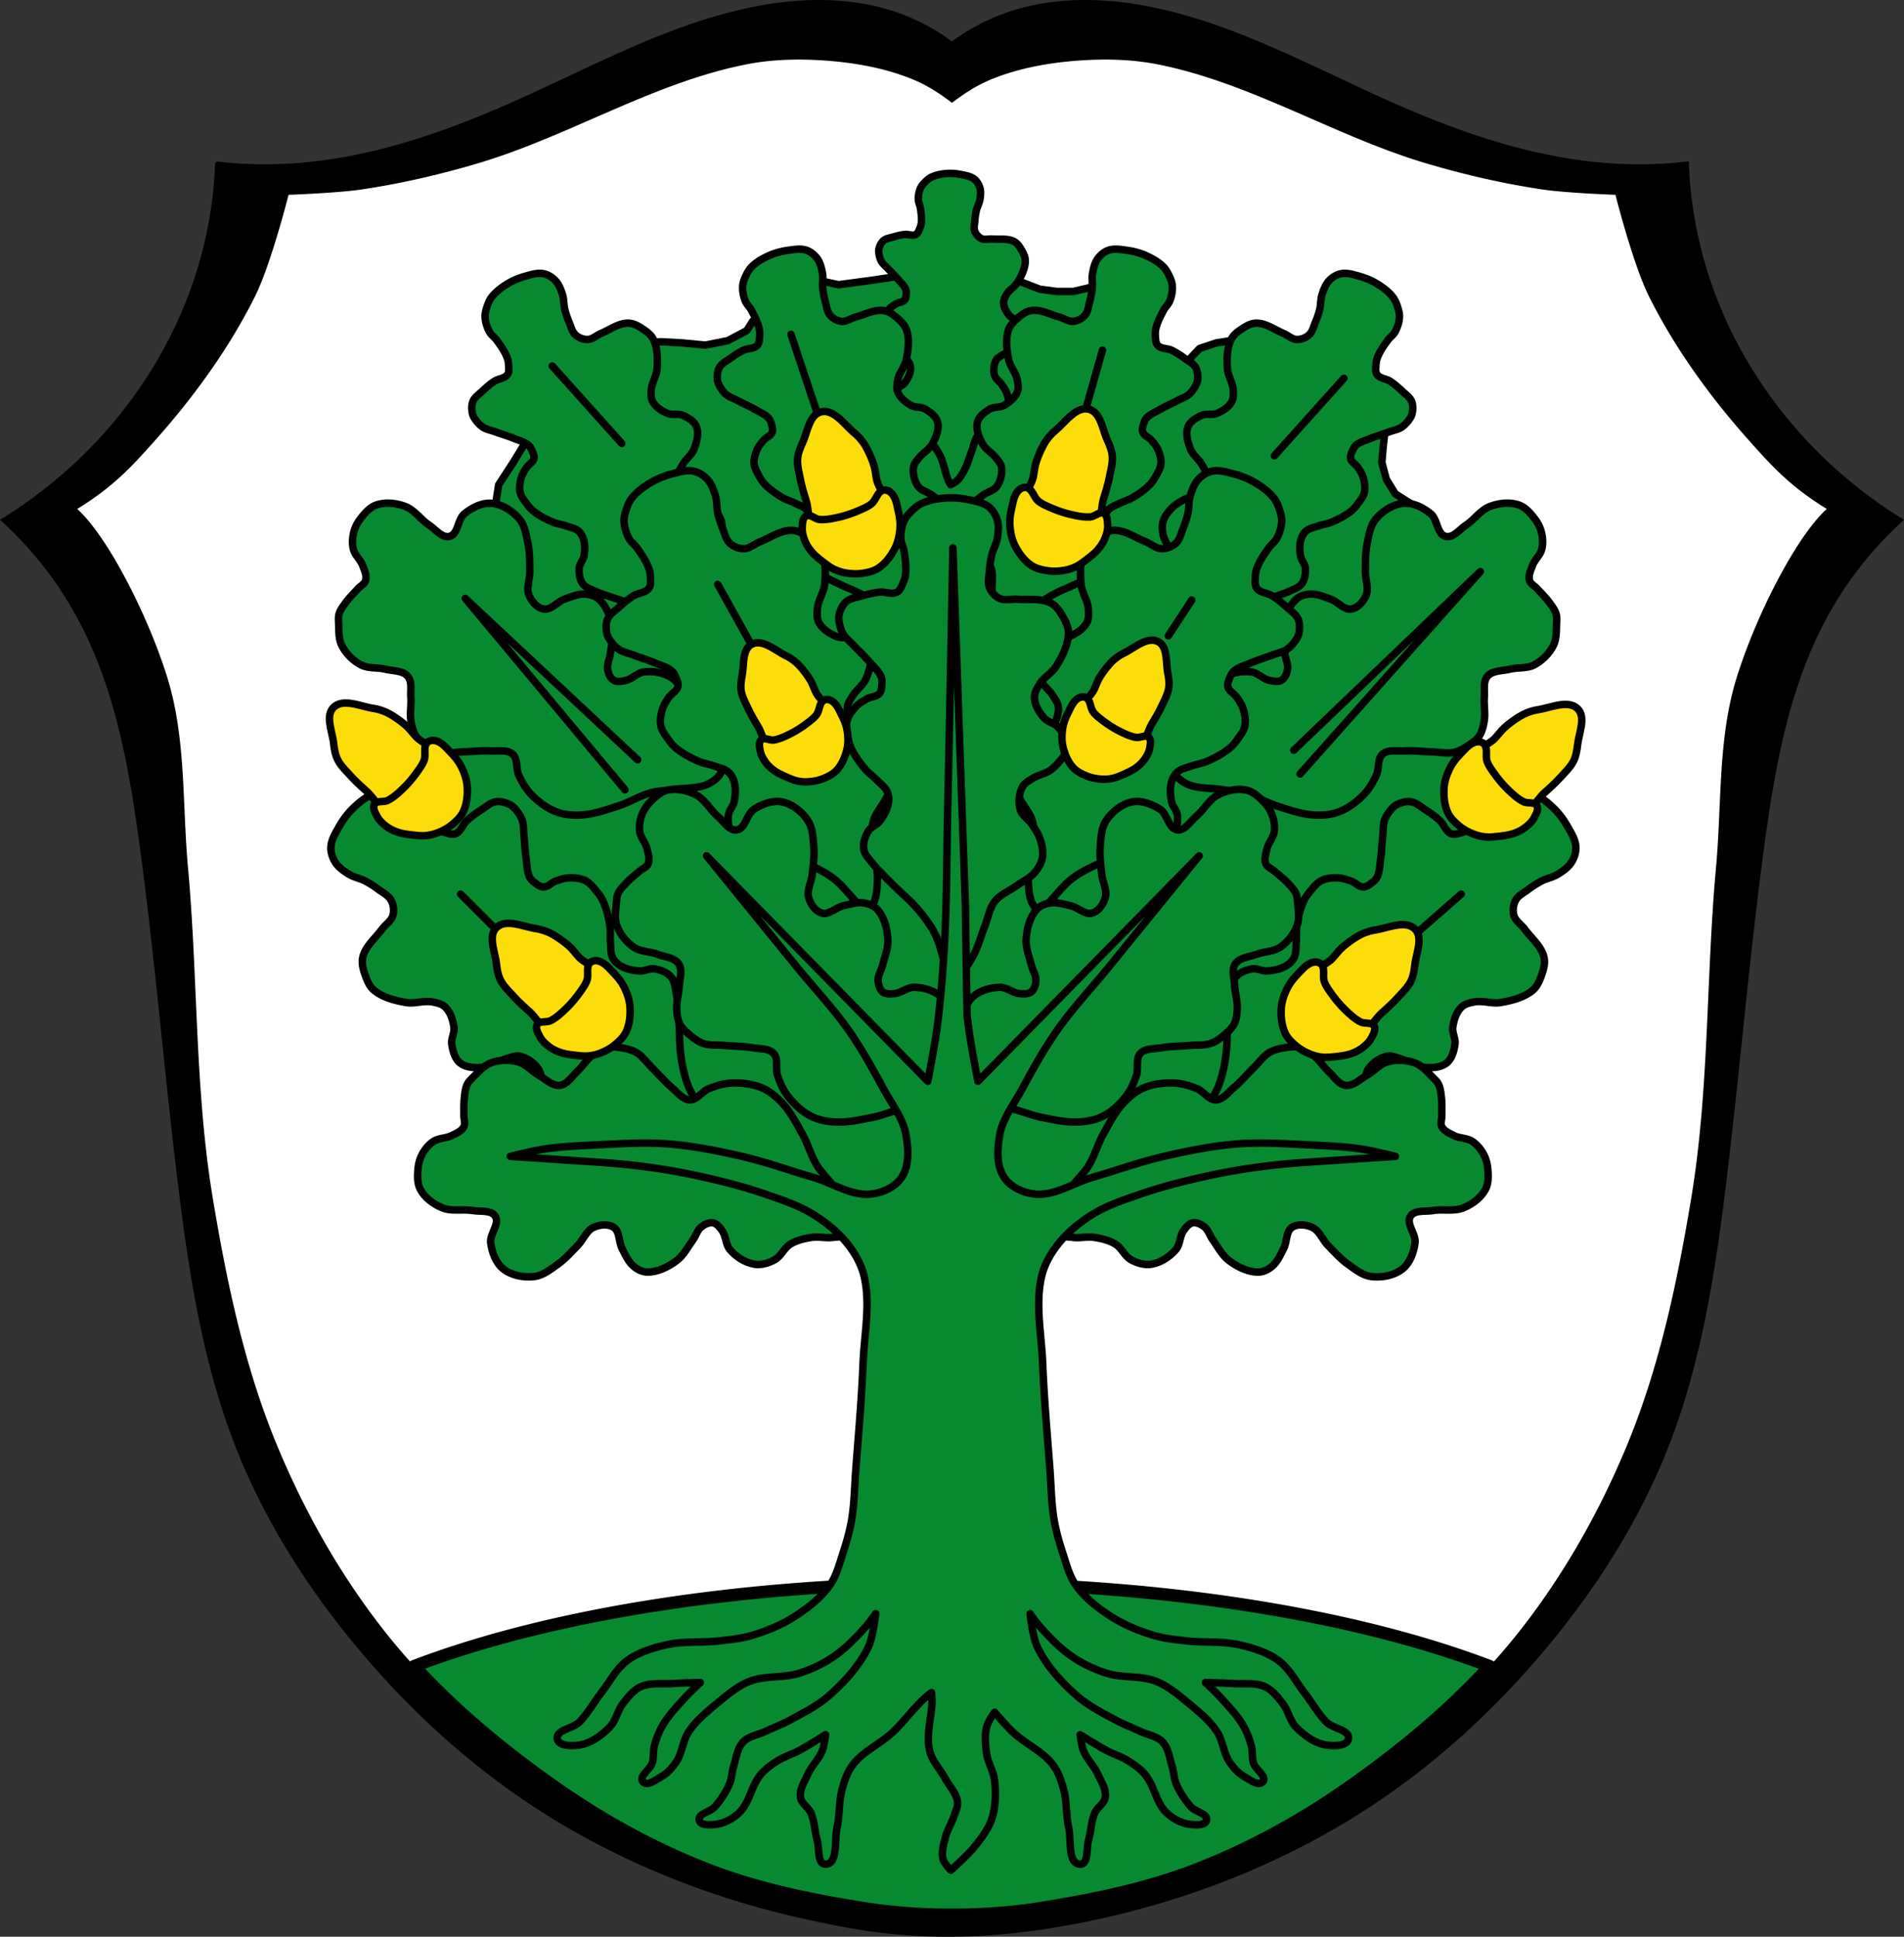 <svg xmlns="http://www.w3.org/2000/svg" width="764.698" height="777.742"><rect width="100%" height="100%" fill="#333333" stroke="none"/><path style="fill:#000;stroke:#000;stroke-width:1px;stroke-linecap:butt;stroke-linejoin:miter;stroke-opacity:1" d="M301.317 272.369c-10.318-.133-20.724 1.151-30.799 3.373-32.775 7.226-62.573 23.801-93.244 37.43-28.348 12.596-58.215 22.876-89.176 24.814-10.077.63-20.21.37-30.242-.776a167.26 167.26 0 0 1-6.205 39.547c-7.504 26.527-21.644 51.066-40.322 71.342a187.235 187.235 0 0 1-39.55 32.568 148.638 148.638 0 0 1 31.036 39.83c14.855 27.795 20.464 59.496 24.703 90.725 6.217 45.792 9.938 91.887 15.604 137.75 4.32 34.973 9.857 70.136 22.62 102.983 11.442 29.442 28.53 56.506 48.721 80.798 19.357 23.289 41.672 44.193 66.688 61.26 36.25 24.732 77.91 41.166 120.97 49.63 36.21 7.99 68.659 6.528 102.358 0 43.06-8.464 84.72-24.898 120.97-49.63 25.016-17.067 47.331-37.971 66.688-61.26 20.191-24.292 37.28-51.356 48.72-80.798 12.764-32.847 18.302-68.01 22.622-102.983 5.666-45.863 9.387-91.958 15.604-137.75 4.24-31.229 9.848-62.93 24.703-90.724a148.638 148.638 0 0 1 31.035-39.83 187.235 187.235 0 0 1-39.549-32.569c-18.678-20.276-32.818-44.815-40.322-71.342a167.26 167.26 0 0 1-6.205-39.547 171.923 171.923 0 0 1-30.243.776c-30.96-1.938-60.827-12.218-89.175-24.815-30.671-13.628-60.47-30.203-93.244-37.43-20.15-4.442-41.624-5.14-61.07 1.758a82.06 82.06 0 0 0-21.712 11.633 82.072 82.072 0 0 0-21.713-11.633c-9.723-3.449-19.953-4.998-30.271-5.13z" transform="translate(29.049 -271.858)"/><path style="fill:#fff;stroke:none;stroke-width:1px;stroke-linecap:butt;stroke-linejoin:miter;stroke-opacity:1" d="M291.99 295.783c-7.217-.012-14.434.56-21.473 1.96-37.68 7.493-71.289 29.003-108.14 39.857-15.236 4.487-30.787 8.074-46.5 10.386-9.6 1.413-29.036 2.108-29.036 2.108s-7.062 27.954-13.45 40.754c-10.523 21.082-24.64 40.473-40.323 58.056-9.186 10.3-16.504 18.36-31.096 27.336 12.516 11.377 28.707 43.456 36.27 68.01 7.484 24.297 5.88 50.512 8.197 75.83 4.05 44.246 2.684 89.088 9.967 132.918 5.609 33.759 12.729 67.75 25.842 99.36 11.557 27.86 26.842 54.602 45.902 77.98 18.36 22.52 40.956 41.66 64.676 58.441 19.374 13.708 40.456 25.374 62.593 33.928 20.352 7.863 42.015 12.208 63.567 15.606 11.328 1.785 25.006 2.536 34.314 2.472 9.309.064 22.987-.687 34.315-2.472 21.551-3.398 43.215-7.74 63.566-15.604 22.138-8.554 43.22-20.222 62.594-33.93 23.72-16.782 46.315-35.921 64.676-58.441 19.06-23.378 34.344-50.12 45.902-77.98 13.113-31.61 20.233-65.601 25.842-99.36 7.282-43.83 5.917-88.672 9.967-132.918 2.317-25.318.713-51.533 8.197-75.83 7.563-24.554 23.754-56.633 36.27-68.01-14.592-8.975-21.91-17.037-31.096-27.336-15.684-17.583-29.8-36.974-40.323-58.056-6.388-12.8-13.45-40.754-13.45-40.754s-19.436-.695-29.036-2.108c-15.713-2.312-31.265-5.899-46.5-10.386-36.852-10.854-70.461-32.364-108.14-39.858-11.263-2.24-22.983-2.358-34.422-1.36-10.56.923-21.191 2.915-31.077 6.741-6.209 2.403-10.687 5.07-17.285 10.01-6.597-4.94-11.076-7.607-17.285-10.01-9.885-3.826-20.516-5.818-31.076-6.74a152.03 152.03 0 0 0-12.95-.6z" transform="translate(29.049 -271.858)"/><path style="opacity:1;fill:#078930;fill-opacity:1;fill-rule:evenodd;stroke:none;stroke-width:5;stroke-linecap:round;stroke-linejoin:round;stroke-miterlimit:4;stroke-dasharray:none;stroke-opacity:1;paint-order:fill markers stroke" d="M382.35 635.762a294.02 102.936 0 0 0-215.977 33.306c16.486 18.013 35.593 33.768 55.502 47.854 19.374 13.707 40.456 25.374 62.594 33.928 20.351 7.863 42.015 12.208 63.566 15.605 11.328 1.786 25.006 2.536 34.315 2.473 9.308.064 22.986-.687 34.314-2.473 21.552-3.397 43.215-7.74 63.566-15.603 22.138-8.554 43.22-20.223 62.594-33.93 19.895-14.076 38.99-29.82 55.467-47.817a294.02 102.936 0 0 0-215.941-33.343z"/><path style="opacity:1;fill:none;fill-opacity:1;fill-rule:evenodd;stroke:#000;stroke-width:5;stroke-linecap:round;stroke-linejoin:round;stroke-miterlimit:4;stroke-dasharray:none;stroke-opacity:1;paint-order:fill markers stroke" d="M353.3 907.62a294.02 102.936 0 0 0-215.976 33.306c16.486 18.012 35.593 33.767 55.502 47.853 19.374 13.708 40.456 25.375 62.594 33.928 20.351 7.863 42.015 12.208 63.566 15.606 11.328 1.785 25.006 2.536 34.315 2.472 9.309.064 22.986-.687 34.314-2.472 21.552-3.398 43.216-7.74 63.567-15.604 22.138-8.554 43.22-20.222 62.594-33.93 19.895-14.076 38.988-29.82 55.466-47.816a294.02 102.936 0 0 0-215.941-33.344z" transform="translate(29.049 -271.858)"/><path d="m350.82 379.913-29.635 4.49-13.47 1.796-10.328-2.245-17.96 8.98-6.287 8.083-2.245 3.592-7.633 4.041-8.98 1.796-9.43-.898-8.531-.449-10.777.898-25.594 12.573-17.96 26.94-4.94 8.083-5.837 8.98-2.245 14.37-17.512 76.332-7.184 21.104-11.226 13.92 39.065 92.947 7.184 44.453 53.434 19.308 77.23 8.98 76.783.898 64.659-2.245 70.496-12.124 22.9-68.25 25.594-35.024 4.49-35.023-2.694-22.451-15.716-29.187-17.062-49.392.449-29.635-8.532-5.388-3.592-5.837-1.796-6.736.449-5.388 1.347-12.572-42.208-20.655-11.674-9.43-8.532-.898-5.837.898-6.735 2.245-8.531 8.98-21.104-8.53-10.328-21.105 2.694-6.286-7.633 2.694-5.837 1.347h-6.736l-6.735-.898-13.92-5.388z" style="fill:#078930;fill-opacity:1;stroke:#000;stroke-width:3;stroke-linecap:round;stroke-linejoin:round;stroke-miterlimit:4;stroke-dasharray:none;stroke-opacity:1" transform="translate(29.049 -271.858)"/><path d="M250.156 531.152c-3.562-2.887-6.183-6.848-9.795-9.672-1.763-1.378-3.74-2.47-5.727-3.492-1.999-1.028-4.089-1.875-6.2-2.638-2.345-.847-4.783-1.399-7.16-2.145-2.073-.65-4.141-1.314-6.193-2.03-1.63-.567-3.3-1.048-4.86-1.794-1.833-.877-4.044-1.476-5.238-3.13-1.263-1.75-1.586-4.17-1.41-6.317.137-1.666 1.568-2.994 1.876-4.635.41-2.189.523-4.542-.085-6.69-.372-1.314-1.068-2.627-2.1-3.516-1.364-1.174-3.29-1.447-4.983-2.037-1.751-.61-3.63-.829-5.34-1.548-2.704-1.138-5.364-2.51-7.672-4.332-1.036-.817-1.913-1.838-2.697-2.902-1.078-1.463-2.314-2.956-2.72-4.728-.428-1.867-.102-3.882.411-5.72.418-1.5 1.277-2.85 2.124-4.15.86-1.32 2.638-2.125 2.976-3.669.258-1.18-.395-2.417-.89-3.522-.3-.668-.678-1.342-1.233-1.817-1.57-1.345-3.689-1.858-5.595-2.642-2.662-1.094-5.434-1.888-8.138-2.869-1.503-.545-3.144-.813-4.495-1.675-1.206-.77-2.213-1.864-3.06-3.022-.537-.732-1.043-1.54-1.24-2.426-.362-1.626-.448-3.452.178-4.989.692-1.694 2.374-2.781 3.697-4.037 1.538-1.46 3.136-2.882 4.906-4.046 1.655-1.088 4.162-1.074 5.286-2.71.737-1.071.498-2.589.434-3.895a9.637 9.637 0 0 0-.643-3.037c-.966-2.457-2.525-4.653-4.076-6.788-.88-1.211-2.22-2.077-2.945-3.388-.982-1.777-1.636-3.804-1.766-5.828-.087-1.358.27-2.724.674-4.02.441-1.416.987-2.85 1.884-4.026 1.684-2.21 3.982-3.932 6.34-5.392 2.224-1.378 4.694-2.387 7.215-3.087 2.386-.662 4.927-1.503 7.363-1.02 1.792.357 3.488 1.435 4.75 2.77 1.433 1.515 2.209 3.59 2.852 5.578.619 1.912.446 4.003.922 5.955.435 1.784 1.046 3.528 1.759 5.22.74 1.758 1.18 3.829 2.603 5.094 1.294 1.15 3.14 1.856 4.86 1.794 1.982-.072 3.578-1.709 5.409-2.467 3.6-1.49 7.05-4.175 10.951-4.083 2.238.053 4.342 1.37 6.2 2.638 1.49 1.017 3.01 2.24 3.797 3.87 1.725 3.568 1.755 7.844 1.48 11.79-.205 2.944-2.122 5.586-2.31 8.531-.105 1.63-.156 3.447.666 4.862 1.264 2.177 3.66 3.64 5.982 4.586 1.812.738 4.008-.06 5.813.693 2.202.92 4.68 2.26 5.618 4.467 1.184 2.78.212 6.193-.853 9.008-.93 2.458-3.344 4.07-4.635 6.355-.693 1.228-1.624 2.487-1.643 3.903-.035 2.643 1.067 5.474 2.875 7.403 1.501 1.603 4.052 1.684 5.96 2.761 1.622.917 3.313 1.814 4.634 3.134 1.551 1.55 3.06 3.35 3.696 5.452.565 1.865.407 3.95-.047 5.84-.575 2.394-2.192 4.398-3.302 6.59-1.404 2.772-3.656 5.24-4.247 8.3-.594 3.07.54 6.243.844 9.362.34 3.487 1.128 6.953 1.1 10.455-.02 2.414-.093 4.907-.877 7.184-.448 1.305-2.131 3.541-2.131 3.541s-1.261-.745-1.829-1.205zM351.937 465.068c-1.395-3.164-1.793-6.726-3.242-9.865-.708-1.532-1.656-2.945-2.635-4.316-.984-1.377-2.091-2.666-3.242-3.904-1.277-1.376-2.718-2.586-4.052-3.905a156.54 156.54 0 0 1-3.445-3.494c-.895-.943-1.847-1.84-2.634-2.878-.926-1.22-2.199-2.383-2.432-3.904-.246-1.61.365-3.347 1.216-4.727.66-1.072 2.07-1.471 2.837-2.467 1.022-1.328 1.901-2.87 2.229-4.521.2-1.01.184-2.13-.203-3.083-.51-1.258-1.704-2.104-2.634-3.083-.962-1.012-2.142-1.806-3.04-2.877-1.418-1.695-2.727-3.531-3.647-5.55-.412-.905-.65-1.892-.81-2.877-.221-1.353-.536-2.78-.203-4.11.352-1.4 1.258-2.641 2.23-3.7.79-.862 1.825-1.473 2.836-2.055 1.026-.59 2.489-.517 3.242-1.438.575-.704.562-1.76.608-2.672.028-.552.01-1.134-.203-1.644-.59-1.443-1.83-2.517-2.837-3.7-1.404-1.65-2.985-3.138-4.457-4.727-.819-.883-1.824-1.628-2.432-2.671-.543-.933-.842-2.014-1.013-3.083-.108-.676-.171-1.393 0-2.055.314-1.217.88-2.473 1.824-3.289 1.04-.9 2.536-1.05 3.85-1.438 1.526-.451 3.08-.856 4.66-1.028 1.477-.161 3.148.711 4.458 0 .859-.466 1.217-1.567 1.62-2.466a7.29 7.29 0 0 0 .609-2.261c.193-1.982-.098-3.993-.406-5.96-.174-1.116-.774-2.16-.81-3.288-.05-1.531.206-3.118.81-4.522.406-.942 1.112-1.735 1.824-2.466.779-.8 1.633-1.574 2.634-2.055 1.88-.904 4.005-1.27 6.079-1.44 1.957-.159 3.952.014 5.876.412 1.821.376 3.806.687 5.269 1.85 1.076.856 1.841 2.163 2.229 3.494.44 1.51.248 3.171 0 4.727-.24 1.496-1.07 2.84-1.419 4.316a26.249 26.249 0 0 0-.608 4.11c-.105 1.435-.518 2.977 0 4.316.472 1.218 1.464 2.327 2.634 2.877 1.35.635 2.976.084 4.458.206 2.915.238 6.138-.377 8.713 1.027 1.478.806 2.434 2.414 3.242 3.905.649 1.196 1.246 2.54 1.216 3.905-.066 2.99-1.507 5.871-3.04 8.427-1.142 1.905-3.325 3.02-4.457 4.932-.627 1.059-1.282 2.26-1.216 3.494.101 1.897 1.203 3.704 2.432 5.138.958 1.119 2.699 1.339 3.647 2.466 1.157 1.376 2.355 3.129 2.229 4.933-.16 2.274-1.975 4.231-3.648 5.754-1.46 1.33-3.625 1.582-5.268 2.672-.883.586-1.935 1.11-2.431 2.055-.926 1.763-1.157 4.042-.608 5.96.456 1.593 2.133 2.525 3.04 3.905.77 1.174 1.594 2.359 2.025 3.7.508 1.575.9 3.302.608 4.932-.26 1.447-1.077 2.793-2.026 3.905-1.202 1.41-2.967 2.199-4.458 3.289-1.885 1.378-4.233 2.26-5.673 4.11-1.446 1.857-1.773 4.378-2.635 6.577-.963 2.459-1.62 5.057-2.836 7.398-.838 1.615-1.739 3.263-3.04 4.522-.746.722-2.634 1.644-2.634 1.644s-.588-.934-.81-1.439z" style="fill:#078930;fill-opacity:1;stroke:#000;stroke-width:3;stroke-linecap:round;stroke-linejoin:round;stroke-miterlimit:4;stroke-dasharray:none;stroke-opacity:1" transform="translate(29.049 -271.858)"/><path d="M375.758 528.524c3.146-3.336 5.214-7.612 8.417-10.892 1.564-1.601 3.377-2.948 5.21-4.226 1.843-1.285 3.801-2.404 5.792-3.441 2.21-1.153 4.553-2.026 6.81-3.082 1.967-.92 3.928-1.856 5.866-2.838 1.54-.78 3.13-1.48 4.576-2.427 1.7-1.114 3.812-2.004 4.774-3.802 1.018-1.902 1.015-4.345.554-6.449-.357-1.632-1.953-2.758-2.477-4.343-.7-2.114-1.125-4.431-.81-6.642.194-1.35.708-2.745 1.613-3.764 1.194-1.345 3.066-1.873 4.666-2.684 1.654-.838 3.487-1.306 5.086-2.247 2.528-1.488 4.98-3.203 7.025-5.317.917-.948 1.65-2.077 2.285-3.237.874-1.594 1.898-3.238 2.065-5.048.175-1.907-.418-3.861-1.171-5.615-.615-1.43-1.646-2.652-2.66-3.829-1.028-1.194-2.897-1.753-3.438-3.238-.414-1.135.069-2.448.412-3.61.208-.702.493-1.42.979-1.965 1.376-1.543 3.408-2.334 5.193-3.365 2.49-1.44 5.132-2.597 7.681-3.93 1.417-.74 3.008-1.225 4.231-2.26 1.093-.924 1.945-2.143 2.63-3.403.434-.798.829-1.665.905-2.57.141-1.66-.016-3.481-.843-4.92-.911-1.587-2.724-2.44-4.203-3.508-1.718-1.242-3.492-2.437-5.402-3.355-1.785-.857-4.267-.508-5.6-1.98-.873-.963-.84-2.499-.95-3.802a9.63 9.63 0 0 1 .232-3.096c.63-2.564 1.882-4.948 3.133-7.271.71-1.318 1.924-2.355 2.466-3.75.736-1.893 1.114-3.99.973-6.013-.095-1.357-.632-2.663-1.205-3.893-.626-1.345-1.358-2.693-2.404-3.739-1.964-1.965-4.472-3.366-7.003-4.498-2.388-1.068-4.97-1.738-7.563-2.096-2.453-.338-5.083-.831-7.433-.027-1.728.592-3.266 1.887-4.338 3.378-1.218 1.693-1.71 3.854-2.081 5.909-.359 1.977.093 4.027-.12 6.025-.192 1.826-.565 3.636-1.045 5.408-.5 1.84-.66 3.952-1.9 5.396-1.13 1.313-2.864 2.259-4.577 2.427-1.975.193-3.775-1.216-5.69-1.723-3.767-.996-7.545-3.197-11.399-2.585-2.21.351-4.12 1.937-5.792 3.442-1.341 1.207-2.684 2.622-3.247 4.342-1.233 3.767-.691 8.008.108 11.883.596 2.89 2.849 5.253 3.428 8.146.321 1.602.615 3.395-.01 4.907-.963 2.327-3.143 4.096-5.318 5.344-1.696.973-3.98.475-5.668 1.463-2.06 1.206-4.336 2.865-4.972 5.176-.802 2.914.617 6.166 2.048 8.814 1.25 2.311 3.858 3.587 5.442 5.68.851 1.124 1.942 2.247 2.15 3.648.387 2.615-.327 5.567-1.861 7.72-1.274 1.79-3.791 2.21-5.538 3.533-1.486 1.125-3.041 2.24-4.174 3.724-1.331 1.744-2.586 3.729-2.936 5.896-.311 1.925.124 3.97.826 5.782.89 2.295 2.76 4.066 4.152 6.09 1.762 2.56 4.323 4.706 5.318 7.658.997 2.964.298 6.26.413 9.392.128 3.501-.19 7.042.305 10.508.342 2.39.748 4.85 1.828 7.002.619 1.234 2.585 3.226 2.585 3.226s1.15-.907 1.652-1.439zM335.275 528.524c-3.146-3.336-5.214-7.612-8.417-10.892-1.563-1.601-3.376-2.948-5.21-4.226-1.843-1.285-3.801-2.404-5.792-3.441-2.21-1.153-4.553-2.026-6.81-3.082a207.674 207.674 0 0 1-5.866-2.838c-1.54-.78-3.13-1.48-4.576-2.427-1.7-1.114-3.811-2.004-4.774-3.802-1.018-1.902-1.015-4.345-.554-6.449.358-1.632 1.953-2.758 2.478-4.343.7-2.114 1.124-4.431.809-6.642-.193-1.35-.708-2.745-1.612-3.764-1.195-1.345-3.067-1.873-4.667-2.684-1.654-.838-3.487-1.306-5.085-2.247-2.528-1.488-4.981-3.203-7.025-5.317-.918-.948-1.651-2.077-2.286-3.237-.873-1.594-1.898-3.238-2.064-5.048-.175-1.907.417-3.861 1.17-5.615.616-1.43 1.646-2.652 2.66-3.829 1.028-1.194 2.898-1.753 3.439-3.238.413-1.135-.07-2.448-.413-3.61-.208-.702-.492-1.42-.979-1.965-1.375-1.543-3.407-2.334-5.192-3.365-2.492-1.44-5.133-2.597-7.682-3.93-1.417-.74-3.008-1.225-4.23-2.26-1.094-.924-1.945-2.143-2.631-3.403-.434-.798-.828-1.665-.905-2.57-.141-1.66.016-3.481.843-4.92.912-1.587 2.724-2.44 4.203-3.508 1.719-1.242 3.492-2.437 5.402-3.355 1.785-.857 4.267-.508 5.6-1.98.874-.963.84-2.499.95-3.802a9.63 9.63 0 0 0-.231-3.096c-.63-2.564-1.882-4.948-3.134-7.271-.71-1.318-1.923-2.355-2.466-3.75-.736-1.893-1.114-3.99-.973-6.013.095-1.357.633-2.663 1.205-3.893.626-1.345 1.358-2.693 2.404-3.739 1.965-1.965 4.472-3.366 7.003-4.498 2.389-1.068 4.971-1.738 7.563-2.096 2.453-.338 5.084-.831 7.433-.027 1.729.592 3.266 1.887 4.338 3.378 1.219 1.693 1.71 3.854 2.082 5.909.358 1.977-.093 4.027.118 6.025.194 1.826.566 3.636 1.047 5.408.499 1.84.66 3.952 1.9 5.396 1.13 1.313 2.863 2.259 4.576 2.427 1.975.193 3.775-1.216 5.69-1.723 3.767-.996 7.545-3.197 11.399-2.585 2.211.351 4.12 1.937 5.792 3.442 1.342 1.207 2.684 2.622 3.247 4.342 1.234 3.767.692 8.008-.108 11.883-.596 2.89-2.848 5.253-3.428 8.146-.32 1.602-.614 3.395.011 4.907.963 2.327 3.143 4.096 5.317 5.344 1.697.973 3.98.475 5.668 1.463 2.06 1.206 4.336 2.865 4.972 5.176.802 2.914-.617 6.166-2.048 8.814-1.25 2.311-3.857 3.587-5.442 5.68-.851 1.124-1.942 2.247-2.15 3.648-.386 2.615.327 5.567 1.862 7.72 1.274 1.79 3.79 2.21 5.537 3.533 1.486 1.125 3.042 2.24 4.175 3.724 1.33 1.744 2.585 3.729 2.935 5.896.311 1.925-.124 3.97-.826 5.782-.89 2.295-2.76 4.066-4.152 6.09-1.761 2.56-4.323 4.706-5.317 7.658-.998 2.964-.299 6.26-.413 9.391-.128 3.502.19 7.043-.306 10.51-.342 2.39-.747 4.85-1.827 7.001-.62 1.234-2.585 3.226-2.585 3.226s-1.15-.907-1.652-1.439zM256.315 586.186c-4.425 2.603-10.085 1.936-15.153 2.759-2.941.478-5.974.484-8.85 1.265-4.461 1.206-8.447 3.794-12.842 5.219-4.937 1.6-9.939 3.41-15.12 3.71-3.317.192-6.786-.057-9.892-1.24-3.817-1.453-7.245-4.023-10.094-6.95-2.151-2.212-3.746-4.964-5.039-7.765-1.237-2.68-.294-6.554-2.523-8.49-2.195-1.904-5.722-1.12-8.624-1.284-3.804-.214-7.614.304-11.423.403-2.91.076-5.896.811-8.731.15-2.423-.566-4.599-1.989-6.634-3.42-1.285-.904-2.607-1.887-3.449-3.214-1.149-1.811-1.631-4.008-1.963-6.126-.476-3.034.217-6.15-.01-9.213-.21-2.868.609-6.343-1.253-8.534-2.038-2.398-5.941-2.108-8.997-2.86-3.205-.788-6.827-.189-9.75-1.72-3.251-1.705-6.116-4.54-7.743-7.83-1.367-2.765-1.148-6.085-1.276-9.168-.049-1.167-.141-2.381.194-3.501.485-1.617 1.56-3.008 2.546-4.379 1.487-2.066 3.332-3.85 5.04-5.737 1.004-1.11 2.648-1.847 3.06-3.285.562-1.957-.457-4.087-1.164-5.996-.871-2.352-3.098-4.11-3.725-6.54-.557-2.154-.43-4.51.082-6.675.468-1.98 1.428-3.878 2.666-5.495 1.738-2.27 3.771-4.692 6.473-5.629 3.612-1.253 7.87-.775 11.456.55 3.878 1.43 6.348 5.323 9.8 7.596 2.576 1.697 5.103 5.214 8.1 4.48 3.537-.867 3.201-6.818 6.033-9.109 2.966-2.4 6.846-4.437 10.654-4.188 4.31.282 8.551 2.973 11.34 6.272 2.292 2.71 2.824 6.565 3.532 10.042.74 3.63.649 7.389.709 11.094.051 3.182-1.522 6.604-.299 9.542 1.036 2.487 3.25 5.1 5.913 5.51 3.022.465 5.4-2.92 8.28-3.946 2.698-.961 5.487-2.207 8.347-2.042 1.943.113 4.03.725 5.473 2.031 3.089 2.8 4.71 7.147 5.48 11.244.669 3.561-.43 7.24-.89 10.833-.26 2.039-1.39 4.047-1.056 6.074.27 1.635.967 3.496 2.378 4.364 1.355.834 3.211.465 4.771.15 2.697-.546 4.767-3.149 7.503-3.442 3.803-.408 8.034.328 11.207 2.464 2.29 1.541 3.824 4.203 4.688 6.824.929 2.814-.49 6.032.314 8.884.81 2.87 2.558 5.446 4.405 7.788 1.76 2.233 4.442 3.614 6.241 5.816 1.77 2.165 4.575 4.363 4.383 7.152-.166 2.394-2.501 4.346-4.57 5.562zM446.74 586.186c4.425 2.603 10.085 1.936 15.152 2.759 2.942.478 5.974.484 8.851 1.265 4.46 1.206 8.446 3.794 12.842 5.219 4.936 1.599 9.938 3.41 15.119 3.71 3.318.192 6.787-.057 9.892-1.24 3.818-1.453 7.245-4.023 10.094-6.95 2.152-2.212 3.747-4.964 5.04-7.765 1.236-2.68.294-6.554 2.523-8.49 2.195-1.904 5.722-1.12 8.623-1.284 3.804-.214 7.615.304 11.423.403 2.91.076 5.897.811 8.732.15 2.422-.566 4.599-1.989 6.633-3.42 1.286-.904 2.608-1.887 3.45-3.214 1.148-1.811 1.631-4.008 1.963-6.126.476-3.034-.218-6.15.01-9.213.21-2.868-.608-6.343 1.254-8.534 2.038-2.398 5.941-2.108 8.997-2.86 3.205-.788 6.827-.188 9.75-1.72 3.25-1.705 6.116-4.54 7.742-7.83 1.368-2.765 1.149-6.085 1.277-9.167.049-1.168.141-2.382-.194-3.502-.485-1.617-1.56-3.008-2.546-4.379-1.487-2.066-3.332-3.85-5.04-5.737-1.004-1.11-2.649-1.847-3.061-3.285-.561-1.957.457-4.087 1.164-5.996.872-2.352 3.099-4.11 3.726-6.54.556-2.154.43-4.51-.082-6.675-.468-1.98-1.428-3.878-2.666-5.495-1.738-2.27-3.771-4.692-6.473-5.629-3.612-1.253-7.87-.775-11.456.55-3.878 1.43-6.348 5.323-9.8 7.596-2.576 1.697-5.103 5.214-8.1 4.48-3.537-.867-3.201-6.818-6.033-9.109-2.966-2.4-6.846-4.437-10.654-4.188-4.31.282-8.551 2.973-11.34 6.272-2.291 2.71-2.824 6.565-3.532 10.042-.74 3.63-.649 7.389-.709 11.094-.052 3.182 1.522 6.604.299 9.542-1.036 2.487-3.25 5.1-5.913 5.51-3.022.465-5.4-2.92-8.28-3.946-2.698-.961-5.487-2.207-8.347-2.042-1.943.113-4.031.725-5.473 2.031-3.089 2.8-4.71 7.147-5.48 11.244-.669 3.561.43 7.24.89 10.833.26 2.039 1.39 4.047 1.056 6.074-.27 1.635-.967 3.496-2.378 4.364-1.355.834-3.211.465-4.77.15-2.698-.546-4.768-3.149-7.504-3.442-3.803-.408-8.034.328-11.207 2.464-2.29 1.541-3.824 4.203-4.688 6.824-.929 2.814.491 6.032-.314 8.884-.81 2.87-2.558 5.446-4.405 7.788-1.76 2.233-4.441 3.614-6.241 5.816-1.77 2.165-4.575 4.363-4.382 7.152.165 2.394 2.5 4.346 4.569 5.562zM255.886 722.611c-2.257-4.856-6.002-8.934-8.174-13.83-1.06-2.389-1.735-4.942-2.327-7.488-.595-2.56-.96-5.175-1.223-7.791-.292-2.905-.222-5.835-.39-8.75-.146-2.54-.31-5.08-.535-7.615-.18-2.014-.248-4.049-.65-6.03-.471-2.332-.52-5.016-2.055-6.833-1.624-1.922-4.278-2.959-6.762-3.35-1.928-.305-3.843.958-5.792.856-2.6-.136-5.3-.658-7.564-1.943-1.383-.786-2.673-1.941-3.387-3.363-.942-1.878-.703-4.147-.889-6.24-.192-2.162.096-4.363-.232-6.51-.52-3.395-1.316-6.804-2.724-9.936-.632-1.406-1.54-2.687-2.523-3.874-1.352-1.633-2.693-3.452-4.586-4.404-1.995-1.003-4.374-1.188-6.605-1.111-1.82.062-3.595.668-5.312 1.274-1.743.615-3.162 2.42-5.01 2.377-1.41-.032-2.628-1.117-3.74-1.987-.672-.526-1.329-1.142-1.71-1.906-1.077-2.16-1.054-4.715-1.4-7.103-.48-3.334-.591-6.711-.932-10.063-.189-1.862-.025-3.807-.617-5.583-.53-1.587-1.483-3.036-2.555-4.322-.677-.813-1.448-1.613-2.397-2.082-1.741-.86-3.788-1.464-5.709-1.174-2.119.32-3.832 1.937-5.634 3.097-2.094 1.349-4.162 2.777-5.987 4.472-1.706 1.585-2.405 4.444-4.58 5.274-1.427.543-3.08-.148-4.543-.581a11.133 11.133 0 0 1-3.261-1.572c-2.51-1.778-4.556-4.162-6.535-6.517-1.123-1.337-1.723-3.103-3.002-4.29-1.736-1.61-3.848-2.915-6.107-3.622-1.515-.475-3.166-.443-4.75-.341-1.732.11-3.514.337-5.104 1.033-2.986 1.31-5.596 3.452-7.924 5.734-2.197 2.154-4.046 4.689-5.559 7.368-1.432 2.535-3.11 5.198-3.256 8.106-.108 2.14.63 4.37 1.784 6.176 1.31 2.052 3.444 3.508 5.514 4.79 1.992 1.232 4.413 1.612 6.49 2.694 1.9.988 3.704 2.165 5.42 3.445 1.781 1.329 4.004 2.402 5.033 4.372.936 1.793 1.21 4.089.65 6.031-.648 2.24-2.96 3.605-4.342 5.482-2.716 3.69-6.746 6.879-7.754 11.348-.579 2.565.314 5.324 1.222 7.791.729 1.98 1.683 4.048 3.306 5.395 3.555 2.95 8.396 4.164 12.95 4.94 3.397.58 6.94-.874 10.334-.275 1.879.331 3.954.774 5.324 2.101 2.109 2.042 3.083 5.176 3.494 8.082.32 2.267-1.212 4.549-.871 6.813.415 2.763 1.229 5.955 3.462 7.634 2.817 2.116 6.964 1.95 10.46 1.515 3.053-.38 5.57-2.686 8.53-3.525 1.59-.452 3.284-1.165 4.895-.795 3.007.69 5.903 2.727 7.576 5.32 1.389 2.152.753 5.08 1.431 7.55.577 2.102 1.112 4.276 2.232 6.146 1.316 2.195 2.927 4.41 5.129 5.716 1.954 1.159 4.364 1.554 6.636 1.559 2.88.006 5.613-1.283 8.416-1.942 3.545-.834 6.986-2.719 10.624-2.547 3.651.171 6.927 2.338 10.377 3.546 3.858 1.351 7.564 3.206 11.544 4.14 2.744.644 5.591 1.249 8.397.985 1.608-.15 4.624-1.45 4.624-1.45s-.485-1.643-.845-2.416zM448.625 531.152c3.562-2.887 6.183-6.848 9.795-9.672 1.763-1.378 3.74-2.47 5.727-3.492 1.998-1.028 4.089-1.875 6.2-2.638 2.344-.847 4.783-1.399 7.16-2.145 2.073-.65 4.141-1.314 6.193-2.03 1.63-.567 3.3-1.048 4.859-1.794 1.833-.877 4.045-1.476 5.239-3.13 1.262-1.75 1.586-4.17 1.41-6.317-.137-1.666-1.568-2.994-1.876-4.635-.411-2.189-.523-4.542.085-6.69.372-1.314 1.067-2.627 2.1-3.516 1.363-1.174 3.29-1.447 4.983-2.037 1.75-.61 3.63-.829 5.34-1.548 2.704-1.138 5.364-2.51 7.672-4.332 1.035-.817 1.913-1.838 2.697-2.902 1.078-1.463 2.313-2.956 2.72-4.728.428-1.867.101-3.882-.411-5.72-.419-1.5-1.277-2.85-2.124-4.15-.86-1.32-2.638-2.125-2.977-3.669-.257-1.18.396-2.417.892-3.522.3-.668.677-1.342 1.232-1.817 1.57-1.345 3.688-1.858 5.595-2.642 2.661-1.094 5.433-1.888 8.137-2.869 1.503-.545 3.145-.813 4.495-1.675 1.207-.77 2.213-1.864 3.061-3.022.537-.732 1.043-1.54 1.24-2.426.362-1.626.448-3.452-.178-4.989-.692-1.694-2.375-2.781-3.697-4.037-1.538-1.46-3.136-2.882-4.907-4.046-1.654-1.088-4.16-1.074-5.285-2.71-.737-1.071-.499-2.589-.435-3.895a9.65 9.65 0 0 1 .644-3.037c.966-2.457 2.525-4.653 4.076-6.788.88-1.211 2.22-2.077 2.944-3.388.982-1.777 1.637-3.804 1.767-5.828.087-1.358-.271-2.724-.674-4.02-.441-1.416-.987-2.85-1.884-4.026-1.684-2.21-3.983-3.932-6.34-5.392-2.224-1.378-4.694-2.387-7.215-3.087-2.386-.662-4.927-1.503-7.363-1.02-1.792.357-3.489 1.435-4.75 2.77-1.434 1.515-2.209 3.59-2.852 5.578-.62 1.912-.446 4.003-.922 5.955-.435 1.784-1.046 3.528-1.759 5.22-.74 1.758-1.181 3.829-2.604 5.094-1.294 1.15-3.138 1.856-4.859 1.794-1.982-.072-3.578-1.709-5.41-2.467-3.599-1.49-7.05-4.175-10.95-4.083-2.239.053-4.342 1.37-6.2 2.638-1.49 1.017-3.01 2.24-3.797 3.87-1.726 3.568-1.755 7.844-1.48 11.79.205 2.944 2.122 5.586 2.31 8.531.104 1.63.156 3.447-.666 4.862-1.264 2.177-3.661 3.64-5.983 4.586-1.81.738-4.008-.06-5.812.693-2.202.92-4.68 2.26-5.619 4.467-1.183 2.78-.211 6.193.853 9.008.93 2.458 3.345 4.07 4.635 6.355.694 1.228 1.625 2.487 1.644 3.903.035 2.643-1.067 5.474-2.875 7.403-1.501 1.603-4.052 1.684-5.96 2.761-1.622.917-3.313 1.814-4.634 3.134-1.552 1.55-3.06 3.35-3.696 5.452-.565 1.865-.408 3.95.047 5.84.575 2.394 2.192 4.398 3.302 6.59 1.404 2.772 3.656 5.24 4.247 8.3.593 3.07-.54 6.243-.844 9.362-.34 3.487-1.129 6.953-1.1 10.455.02 2.414.093 4.907.876 7.184.45 1.305 2.132 3.541 2.132 3.541s1.26-.745 1.829-1.205z" style="fill:#078930;fill-opacity:1;stroke:#000;stroke-width:3;stroke-linecap:round;stroke-linejoin:round;stroke-miterlimit:4;stroke-dasharray:none;stroke-opacity:1" transform="translate(29.049 -271.858)"/><path style="fill:#078930;fill-opacity:1;stroke:#000;stroke-width:3;stroke-linecap:round;stroke-linejoin:round;stroke-miterlimit:4;stroke-dasharray:none;stroke-opacity:1" d="M389.017 636.442c4.113-3.429 7.093-8.096 11.266-11.452 2.037-1.639 4.331-2.947 6.64-4.173 2.321-1.233 4.755-2.257 7.215-3.183 2.733-1.028 5.582-1.714 8.356-2.625 2.418-.793 4.83-1.604 7.222-2.473 1.9-.69 3.85-1.28 5.662-2.176 2.132-1.055 4.714-1.792 6.075-3.742 1.44-2.063 1.76-4.894 1.501-7.396-.2-1.942-1.914-3.468-2.316-5.377-.536-2.548-.725-5.292-.064-7.81.404-1.538 1.19-3.082 2.38-4.137 1.572-1.393 3.827-1.745 5.802-2.462 2.04-.741 4.242-1.028 6.232-1.897 3.148-1.373 6.238-3.02 8.903-5.185 1.196-.972 2.201-2.179 3.096-3.433 1.23-1.726 2.644-3.489 3.078-5.564.457-2.185.024-4.532-.623-6.668-.527-1.743-1.568-3.303-2.595-4.807-1.042-1.526-3.15-2.434-3.585-4.23-.332-1.373.405-2.828.96-4.126.336-.785.762-1.577 1.403-2.142 1.81-1.596 4.286-2.23 6.505-3.177 3.099-1.322 6.334-2.296 9.486-3.486 1.751-.661 3.672-1.002 5.237-2.03 1.398-.92 2.553-2.214 3.52-3.58.612-.863 1.187-1.814 1.397-2.851.384-1.905.442-4.037-.332-5.82-.854-1.965-2.856-3.205-4.44-4.649-1.841-1.677-3.753-3.309-5.86-4.637-1.97-1.242-4.913-1.183-6.273-3.073-.892-1.239-.649-3.013-.606-4.539.034-1.206.26-2.425.681-3.555 1.075-2.883 2.852-5.473 4.62-7.99 1.004-1.428 2.557-2.462 3.376-4.004 1.109-2.09 1.828-4.467 1.931-6.831.07-1.586-.385-3.174-.89-4.679-.552-1.646-1.228-3.31-2.31-4.667-2.032-2.55-4.773-4.522-7.577-6.186-2.646-1.57-5.571-2.705-8.548-3.48-2.819-.732-5.823-1.67-8.671-1.064-2.096.446-4.062 1.732-5.51 3.311-1.647 1.794-2.506 4.23-3.213 6.559-.68 2.241-.425 4.679-.937 6.965-.467 2.089-1.141 4.135-1.937 6.122-.827 2.063-1.293 4.487-2.933 5.988-1.491 1.365-3.64 2.22-5.662 2.176-2.33-.05-4.244-1.934-6.413-2.787-4.263-1.677-8.38-4.753-12.959-4.58-2.627.1-5.065 1.673-7.216 3.184-1.725 1.212-3.48 2.666-4.364 4.58-1.939 4.194-1.868 9.184-1.449 13.785.313 3.432 2.629 6.483 2.922 9.916.162 1.901.267 4.02-.663 5.685-1.432 2.563-4.21 4.31-6.914 5.453-2.108.892-4.707-.003-6.808.908-2.563 1.111-5.44 2.717-6.488 5.307-1.322 3.266-.097 7.231 1.222 10.498 1.152 2.853 4.027 4.693 5.598 7.338.845 1.421 1.969 2.875 2.025 4.527.106 3.084-1.118 6.405-3.194 8.688-1.724 1.896-4.717 2.033-6.93 3.323-1.884 1.097-3.847 2.173-5.366 3.736-1.784 1.836-3.511 3.961-4.207 6.425-.618 2.186-.381 4.616.198 6.814.734 2.784 2.682 5.095 4.039 7.634 1.716 3.212 4.421 6.054 5.19 9.614.773 3.573-.48 7.295-.762 10.94-.314 4.075-1.155 8.134-1.035 12.22.082 2.817.23 5.724 1.205 8.368.559 1.515 2.59 4.096 2.59 4.096s1.462-.89 2.117-1.437zM316.57 636.442c-4.114-3.429-7.093-8.096-11.266-11.452-2.037-1.639-4.331-2.947-6.64-4.173-2.321-1.233-4.755-2.257-7.215-3.183-2.733-1.028-5.583-1.714-8.357-2.625a243.616 243.616 0 0 1-7.221-2.473c-1.9-.69-3.85-1.28-5.662-2.176-2.132-1.055-4.714-1.792-6.075-3.742-1.44-2.063-1.76-4.894-1.501-7.396.2-1.942 1.914-3.468 2.316-5.377.536-2.548.725-5.292.064-7.81-.405-1.538-1.19-3.082-2.38-4.137-1.573-1.393-3.827-1.745-5.802-2.462-2.041-.741-4.242-1.028-6.232-1.897-3.148-1.373-6.238-3.02-8.903-5.185-1.196-.972-2.201-2.179-3.096-3.433-1.23-1.726-2.644-3.489-3.078-5.564-.457-2.185-.025-4.532.623-6.668.527-1.743 1.568-3.303 2.595-4.807 1.042-1.526 3.15-2.434 3.585-4.23.331-1.373-.405-2.828-.96-4.126-.336-.785-.762-1.577-1.403-2.142-1.81-1.596-4.286-2.23-6.506-3.177-3.098-1.322-6.333-2.296-9.485-3.486-1.751-.661-3.672-1.002-5.237-2.03-1.398-.92-2.553-2.214-3.52-3.58-.612-.863-1.188-1.814-1.397-2.851-.384-1.905-.442-4.037.332-5.82.853-1.965 2.856-3.205 4.44-4.649 1.841-1.677 3.753-3.309 5.86-4.637 1.97-1.242 4.913-1.183 6.273-3.073.892-1.239.649-3.013.605-4.539a11.134 11.134 0 0 0-.68-3.555c-1.075-2.883-2.852-5.473-4.62-7.99-1.004-1.428-2.557-2.462-3.376-4.004-1.109-2.09-1.828-4.467-1.931-6.831-.07-1.586.385-3.174.89-4.679.552-1.646 1.228-3.31 2.31-4.667 2.032-2.55 4.773-4.522 7.577-6.186 2.646-1.57 5.57-2.705 8.548-3.48 2.819-.732 5.823-1.67 8.67-1.064 2.097.446 4.063 1.732 5.512 3.311 1.646 1.794 2.505 4.23 3.212 6.559.68 2.241.425 4.679.936 6.965.468 2.089 1.142 4.135 1.938 6.122.827 2.063 1.293 4.487 2.933 5.988 1.491 1.365 3.64 2.22 5.662 2.176 2.33-.05 4.244-1.934 6.413-2.787 4.263-1.677 8.38-4.753 12.959-4.58 2.627.1 5.065 1.673 7.216 3.184 1.725 1.212 3.479 2.666 4.364 4.58 1.939 4.194 1.868 9.184 1.449 13.785-.313 3.432-2.629 6.483-2.922 9.916-.162 1.901-.267 4.02.663 5.685 1.432 2.563 4.21 4.31 6.913 5.453 2.109.892 4.708-.003 6.809.908 2.563 1.111 5.44 2.717 6.488 5.307 1.322 3.266.097 7.231-1.222 10.498-1.152 2.853-4.027 4.693-5.598 7.338-.845 1.421-1.97 2.875-2.026 4.527-.105 3.084 1.119 6.405 3.195 8.688 1.724 1.896 4.717 2.033 6.93 3.323 1.883 1.097 3.847 2.173 5.366 3.736 1.784 1.836 3.51 3.961 4.207 6.425.618 2.186.381 4.616-.198 6.814-.734 2.784-2.682 5.095-4.039 7.634-1.716 3.212-4.422 6.054-5.19 9.614-.773 3.573.48 7.295.761 10.94.315 4.075 1.155 8.134 1.036 12.22-.082 2.817-.23 5.724-1.205 8.368-.559 1.515-2.59 4.096-2.59 4.096s-1.462-.89-2.118-1.437z" transform="translate(29.905 -271.858)"/><path d="M359.32 715.634c-4.7 2.066-10.242.74-15.371.965-2.978.13-5.99-.216-8.939.22-4.57.675-8.832 2.78-13.364 3.679-5.09 1.01-10.27 2.222-15.45 1.914-3.317-.197-6.733-.851-9.679-2.39-3.62-1.89-6.724-4.843-9.21-8.085-1.878-2.448-3.14-5.367-4.096-8.301-.914-2.807.476-6.543-1.512-8.726-1.956-2.149-5.55-1.783-8.413-2.285-3.753-.659-7.598-.59-11.392-.938-2.899-.265-5.951.115-8.689-.874-2.34-.846-4.334-2.513-6.187-4.173-1.17-1.048-2.368-2.18-3.05-3.596-.928-1.933-1.15-4.17-1.232-6.314-.117-3.068.937-6.082 1.072-9.15.126-2.873 1.346-6.228-.246-8.622-1.744-2.62-5.654-2.79-8.6-3.894-3.09-1.158-6.759-.986-9.482-2.85-3.029-2.073-5.543-5.224-6.772-8.682-1.034-2.907-.428-6.178-.195-9.254.09-1.166.14-2.382.603-3.455.67-1.55 1.902-2.805 3.042-4.05 1.718-1.879 3.76-3.434 5.676-5.109 1.127-.985 2.847-1.523 3.425-2.904.786-1.877.025-4.111-.454-6.09-.59-2.438-2.596-4.445-2.934-6.931-.3-2.205.101-4.529.863-6.62.697-1.912 1.872-3.684 3.29-5.145 1.993-2.051 4.296-4.218 7.088-4.832 3.734-.822 7.907.152 11.314 1.887 3.683 1.875 5.68 6.03 8.842 8.692 2.36 1.987 4.458 5.776 7.52 5.397 3.615-.446 3.978-6.396 7.058-8.34 3.228-2.035 7.319-3.604 11.071-2.91 4.248.784 8.145 3.953 10.529 7.556 1.958 2.959 2.035 6.85 2.33 10.386.31 3.693-.22 7.414-.594 11.101-.321 3.166-2.285 6.38-1.414 9.441.737 2.591 2.63 5.446 5.227 6.165 2.946.816 5.705-2.267 8.685-2.95 2.792-.638 5.708-1.548 8.529-1.05 1.916.34 3.918 1.192 5.197 2.658 2.74 3.143 3.84 7.649 4.125 11.809.248 3.614-1.274 7.139-2.151 10.654-.497 1.994-1.855 3.855-1.76 5.908.076 1.655.55 3.585 1.85 4.613 1.248.986 3.135.837 4.72.707 2.743-.226 5.104-2.569 7.855-2.54 3.825.04 7.94 1.267 10.841 3.76 2.093 1.799 3.306 4.622 3.857 7.326.593 2.903-1.194 5.933-.729 8.86.468 2.945 1.903 5.707 3.463 8.25 1.487 2.423 3.988 4.109 5.517 6.506 1.504 2.358 4.033 4.87 3.515 7.617-.445 2.358-2.993 4.023-5.19 4.989zM451.821 722.611c2.257-4.856 6.003-8.934 8.174-13.83 1.06-2.389 1.735-4.942 2.327-7.488.596-2.56.96-5.175 1.223-7.791.292-2.905.223-5.835.39-8.75.146-2.54.31-5.08.535-7.615.18-2.014.248-4.049.65-6.03.471-2.332.52-5.016 2.055-6.833 1.624-1.922 4.278-2.959 6.763-3.35 1.927-.305 3.842.958 5.791.856 2.6-.136 5.3-.658 7.564-1.943 1.383-.786 2.673-1.941 3.387-3.363.943-1.878.703-4.147.889-6.24.192-2.162-.095-4.363.232-6.51.52-3.395 1.317-6.804 2.725-9.936.631-1.406 1.54-2.687 2.523-3.874 1.35-1.633 2.692-3.452 4.585-4.404 1.995-1.003 4.374-1.188 6.605-1.111 1.82.062 3.595.668 5.312 1.274 1.743.615 3.162 2.42 5.01 2.377 1.411-.032 2.628-1.117 3.74-1.987.672-.526 1.329-1.142 1.71-1.906 1.077-2.16 1.054-4.715 1.4-7.103.48-3.334.591-6.711.932-10.063.19-1.862.025-3.807.617-5.583.53-1.587 1.484-3.036 2.555-4.322.677-.813 1.448-1.613 2.397-2.082 1.742-.86 3.788-1.464 5.709-1.174 2.119.32 3.832 1.937 5.634 3.097 2.094 1.349 4.162 2.777 5.987 4.472 1.706 1.585 2.405 4.444 4.58 5.274 1.427.543 3.08-.148 4.543-.581a11.134 11.134 0 0 0 3.261-1.572c2.51-1.778 4.557-4.162 6.535-6.517 1.123-1.337 1.723-3.103 3.003-4.29 1.735-1.61 3.848-2.915 6.106-3.622 1.515-.475 3.166-.443 4.75-.341 1.733.11 3.514.337 5.104 1.033 2.986 1.31 5.596 3.452 7.924 5.734 2.197 2.154 4.046 4.689 5.56 7.368 1.431 2.535 3.109 5.198 3.255 8.106.108 2.14-.63 4.37-1.784 6.176-1.31 2.052-3.444 3.508-5.513 4.79-1.992 1.232-4.413 1.612-6.492 2.694-1.898.988-3.702 2.165-5.418 3.445-1.782 1.329-4.005 2.402-5.034 4.372-.936 1.793-1.21 4.089-.65 6.031.648 2.24 2.96 3.605 4.342 5.482 2.716 3.69 6.746 6.879 7.755 11.348.578 2.565-.315 5.324-1.223 7.791-.729 1.98-1.683 4.048-3.305 5.395-3.556 2.95-8.396 4.164-12.951 4.94-3.397.58-6.94-.874-10.334-.275-1.879.331-3.953.774-5.324 2.101-2.108 2.042-3.083 5.176-3.494 8.082-.32 2.267 1.212 4.549.872 6.813-.416 2.763-1.23 5.955-3.463 7.634-2.816 2.116-6.964 1.95-10.46 1.515-3.052-.38-5.57-2.686-8.53-3.525-1.59-.452-3.283-1.165-4.895-.795-3.007.69-5.903 2.727-7.576 5.32-1.389 2.152-.753 5.08-1.43 7.55-.578 2.102-1.113 4.276-2.233 6.146-1.316 2.195-2.926 4.41-5.128 5.716-1.955 1.159-4.364 1.554-6.637 1.559-2.879.006-5.613-1.283-8.416-1.942-3.545-.834-6.986-2.719-10.624-2.547-3.651.171-6.927 2.338-10.377 3.546-3.858 1.351-7.564 3.206-11.544 4.14-2.744.644-5.591 1.249-8.397.985-1.608-.15-4.624-1.45-4.624-1.45s.485-1.643.845-2.416z" style="fill:#078930;fill-opacity:1;stroke:#000;stroke-width:3;stroke-linecap:round;stroke-linejoin:round;stroke-miterlimit:4;stroke-dasharray:none;stroke-opacity:1" transform="translate(29.049 -271.858)"/><path d="M351.297 715.634c4.7 2.066 10.242.74 15.371.965 2.978.13 5.99-.216 8.939.22 4.57.675 8.832 2.78 13.364 3.679 5.09 1.01 10.27 2.222 15.45 1.914 3.317-.197 6.733-.851 9.679-2.39 3.62-1.89 6.724-4.843 9.21-8.085 1.878-2.448 3.14-5.367 4.096-8.301.914-2.807-.476-6.543 1.512-8.726 1.956-2.149 5.55-1.783 8.413-2.285 3.753-.659 7.598-.59 11.392-.938 2.899-.265 5.951.115 8.689-.874 2.34-.846 4.334-2.513 6.187-4.173 1.17-1.048 2.369-2.18 3.05-3.596.928-1.933 1.15-4.17 1.232-6.314.117-3.068-.937-6.082-1.072-9.15-.126-2.873-1.346-6.228.247-8.622 1.743-2.62 5.653-2.79 8.6-3.894 3.09-1.158 6.758-.986 9.481-2.85 3.029-2.073 5.543-5.224 6.772-8.682 1.034-2.907.429-6.178.195-9.254-.09-1.166-.14-2.382-.603-3.455-.67-1.55-1.902-2.805-3.042-4.05-1.718-1.879-3.76-3.434-5.676-5.109-1.127-.985-2.847-1.523-3.425-2.904-.786-1.877-.024-4.111.454-6.09.59-2.438 2.596-4.445 2.934-6.931.3-2.205-.101-4.529-.863-6.62-.697-1.912-1.872-3.684-3.29-5.145-1.993-2.051-4.296-4.218-7.088-4.832-3.734-.822-7.907.152-11.314 1.887-3.683 1.875-5.68 6.03-8.842 8.692-2.36 1.987-4.458 5.776-7.52 5.397-3.615-.446-3.978-6.396-7.058-8.34-3.227-2.035-7.319-3.604-11.071-2.91-4.248.784-8.145 3.953-10.529 7.556-1.958 2.959-2.034 6.85-2.33 10.386-.31 3.693.22 7.414.594 11.101.321 3.166 2.285 6.38 1.414 9.441-.737 2.591-2.63 5.446-5.227 6.165-2.946.816-5.704-2.267-8.685-2.95-2.792-.638-5.708-1.548-8.529-1.05-1.916.34-3.918 1.192-5.197 2.658-2.74 3.143-3.84 7.649-4.125 11.809-.248 3.614 1.274 7.139 2.151 10.654.497 1.994 1.855 3.855 1.76 5.908-.075 1.655-.55 3.585-1.85 4.613-1.248.986-3.135.837-4.72.707-2.743-.226-5.104-2.569-7.855-2.54-3.825.04-7.94 1.267-10.841 3.76-2.093 1.799-3.306 4.622-3.857 7.326-.593 2.903 1.194 5.933.729 8.86-.468 2.945-1.903 5.707-3.463 8.25-1.487 2.423-3.988 4.109-5.517 6.506-1.504 2.358-4.033 4.87-3.515 7.617.445 2.358 2.993 4.023 5.19 4.989zM313.971 759.334c-1.463-4.92-6.058-8.291-9.204-12.348-1.827-2.355-4.039-4.43-5.613-6.96-2.442-3.923-3.593-8.534-5.837-12.572-2.522-4.536-4.947-9.27-8.532-13.022-2.296-2.403-5.004-4.585-8.082-5.837-3.784-1.54-8.043-1.996-12.124-1.796-3.082.15-6.124 1.076-8.98 2.245-2.732 1.118-4.683 4.594-7.633 4.49-2.905-.102-4.95-3.08-7.185-4.94-2.929-2.436-5.364-5.412-8.082-8.082-2.077-2.04-3.761-4.613-6.286-6.061-2.158-1.238-4.72-1.68-7.185-2.02-1.556-.216-3.194-.398-4.714 0-2.075.54-3.926 1.819-5.613 3.142-2.416 1.896-4.034 4.648-6.286 6.736-2.11 1.954-3.88 5.055-6.736 5.388-3.125.365-5.783-2.508-8.53-4.041-2.883-1.608-5.125-4.517-8.308-5.389-3.54-.969-7.568-.849-11 .45-2.887 1.09-4.99 3.668-7.185 5.837-.832.821-1.727 1.646-2.245 2.694-.748 1.513-.91 3.264-1.123 4.939-.32 2.525-.187 5.088-.224 7.633-.023 1.497.679 3.157 0 4.49-.924 1.815-3.12 2.678-4.94 3.593-2.241 1.127-5.069.895-7.184 2.245-1.875 1.197-3.388 3.006-4.49 4.939-1.008 1.769-1.6 3.811-1.796 5.837-.276 2.846-.44 6.004.898 8.532 1.788 3.379 5.23 5.932 8.756 7.408 3.812 1.596 8.273.433 12.348 1.123 3.042.515 7.289-.335 8.98 2.245 1.997 3.046-2.306 7.17-1.796 10.776.535 3.779 1.984 7.914 4.94 10.328 3.345 2.732 8.283 3.655 12.572 3.143 3.523-.42 6.54-2.878 9.43-4.94 3.016-2.151 5.512-4.963 8.082-7.632 2.207-2.293 3.388-5.87 6.286-7.185 2.453-1.113 5.855-1.515 8.082 0 2.528 1.72 1.96 5.817 3.368 8.532 1.318 2.542 2.51 5.355 4.715 7.184 1.497 1.242 3.442 2.218 5.388 2.245 4.169.058 8.317-2.018 11.674-4.49 2.918-2.149 4.621-5.59 6.736-8.532 1.199-1.668 1.74-3.908 3.367-5.163 1.312-1.012 3.09-1.899 4.715-1.572 1.56.314 2.666 1.85 3.592 3.143 1.602 2.238 1.342 5.554 3.143 7.634 2.505 2.89 6.101 5.237 9.879 5.837 2.725.433 5.663-.468 8.082-1.796 2.598-1.426 3.753-4.749 6.286-6.287 2.55-1.547 5.584-2.24 8.532-2.694 2.81-.433 5.713.384 8.531 0 2.77-.377 6.322-.073 8.082-2.245 1.511-1.864 1.133-4.884.45-7.184z" style="fill:#078930;fill-opacity:1;stroke:#000;stroke-width:3;stroke-linecap:round;stroke-linejoin:round;stroke-miterlimit:4;stroke-dasharray:none;stroke-opacity:1" transform="translate(29.049 -271.858)"/><path d="M393.329 759.334c1.463-4.92 6.058-8.291 9.204-12.348 1.827-2.355 4.038-4.43 5.613-6.96 2.441-3.923 3.593-8.534 5.837-12.572 2.522-4.536 4.947-9.27 8.532-13.022 2.296-2.403 5.004-4.585 8.082-5.837 3.784-1.54 8.043-1.996 12.124-1.796 3.082.15 6.124 1.076 8.98 2.245 2.732 1.118 4.683 4.594 7.633 4.49 2.905-.102 4.95-3.08 7.185-4.94 2.929-2.436 5.363-5.412 8.082-8.082 2.077-2.04 3.761-4.613 6.286-6.061 2.158-1.238 4.72-1.68 7.185-2.02 1.556-.216 3.194-.398 4.714 0 2.075.54 3.926 1.819 5.613 3.142 2.416 1.896 4.034 4.648 6.286 6.736 2.11 1.954 3.88 5.055 6.736 5.388 3.125.365 5.783-2.508 8.53-4.041 2.883-1.608 5.125-4.517 8.308-5.389 3.54-.969 7.568-.849 11 .45 2.887 1.09 4.99 3.668 7.185 5.837.832.821 1.727 1.646 2.245 2.694.748 1.513.91 3.264 1.123 4.939.32 2.525.187 5.088.224 7.633.022 1.497-.679 3.157 0 4.49.924 1.815 3.12 2.678 4.94 3.593 2.241 1.127 5.069.895 7.184 2.245 1.875 1.197 3.388 3.006 4.49 4.939 1.008 1.769 1.6 3.811 1.796 5.837.276 2.846.44 6.004-.898 8.532-1.788 3.379-5.23 5.932-8.756 7.408-3.812 1.596-8.273.433-12.348 1.123-3.042.515-7.289-.335-8.98 2.245-1.997 3.046 2.306 7.17 1.796 10.776-.535 3.779-1.984 7.914-4.94 10.328-3.345 2.732-8.283 3.655-12.572 3.143-3.523-.42-6.541-2.878-9.43-4.94-3.016-2.151-5.512-4.963-8.082-7.632-2.207-2.293-3.388-5.87-6.286-7.185-2.453-1.113-5.855-1.515-8.082 0-2.528 1.72-1.96 5.817-3.368 8.532-1.319 2.542-2.51 5.355-4.715 7.184-1.497 1.242-3.442 2.218-5.388 2.245-4.169.058-8.317-2.018-11.674-4.49-2.918-2.149-4.621-5.59-6.736-8.532-1.199-1.668-1.74-3.908-3.367-5.163-1.312-1.012-3.091-1.899-4.715-1.572-1.56.314-2.666 1.85-3.592 3.143-1.602 2.238-1.342 5.554-3.143 7.634-2.505 2.89-6.101 5.237-9.879 5.837-2.725.433-5.663-.468-8.082-1.796-2.598-1.426-3.753-4.749-6.286-6.287-2.55-1.547-5.584-2.24-8.532-2.694-2.81-.433-5.713.384-8.531 0-2.77-.377-6.322-.073-8.082-2.245-1.511-1.864-1.133-4.884-.45-7.184zM351.814 662.678c-2.186-4.889-2.809-10.391-5.08-15.24-1.109-2.368-2.594-4.552-4.128-6.668-1.542-2.129-3.277-4.119-5.08-6.033-2.002-2.125-4.26-3.994-6.35-6.032a243.74 243.74 0 0 1-5.397-5.398c-1.403-1.456-2.895-2.842-4.128-4.445-1.45-1.885-3.445-3.682-3.81-6.033-.386-2.485.572-5.169 1.905-7.302 1.034-1.655 3.244-2.272 4.445-3.81 1.602-2.052 2.98-4.433 3.493-6.985.313-1.56.287-3.291-.318-4.763-.8-1.943-2.67-3.25-4.127-4.762-1.507-1.564-3.358-2.79-4.763-4.445-2.223-2.618-4.274-5.456-5.715-8.573-.647-1.399-1.018-2.925-1.27-4.445-.346-2.091-.84-4.296-.318-6.35.551-2.164 1.972-4.081 3.493-5.715 1.24-1.333 2.862-2.276 4.445-3.175 1.607-.913 3.9-.8 5.08-2.223.902-1.087.88-2.717.953-4.127.044-.853.01-1.752-.318-2.54-.924-2.23-2.868-3.889-4.445-5.716-2.201-2.55-4.678-4.847-6.985-7.302-1.282-1.365-2.858-2.516-3.81-4.128-.851-1.44-1.32-3.11-1.588-4.762-.17-1.045-.268-2.151 0-3.175.493-1.88 1.379-3.82 2.858-5.08 1.631-1.39 3.975-1.623 6.032-2.223 2.392-.697 4.826-1.321 7.303-1.587 2.315-.25 4.932 1.098 6.985 0 1.346-.72 1.908-2.421 2.54-3.81.5-1.099.834-2.292.953-3.493.303-3.062-.155-6.169-.635-9.208-.273-1.724-1.214-3.335-1.27-5.08-.077-2.365.323-4.816 1.27-6.985.635-1.455 1.742-2.68 2.857-3.81 1.22-1.235 2.56-2.432 4.128-3.175 2.946-1.396 6.275-1.961 9.525-2.222 3.067-.247 6.193.02 9.208.635 2.853.581 5.963 1.06 8.255 2.857 1.686 1.322 2.885 3.342 3.492 5.398.69 2.334.39 4.9 0 7.302-.375 2.313-1.676 4.39-2.222 6.668-.5 2.081-.794 4.216-.953 6.35-.165 2.216-.812 4.599 0 6.668.74 1.882 2.293 3.595 4.128 4.445 2.114.98 4.662.13 6.985.317 4.566.369 9.617-.582 13.652 1.588 2.316 1.245 3.814 3.729 5.08 6.032 1.017 1.848 1.953 3.925 1.906 6.033-.104 4.62-2.362 9.07-4.763 13.017-1.79 2.945-5.212 4.666-6.985 7.62-.982 1.636-2.008 3.493-1.905 5.398.159 2.93 1.885 5.722 3.81 7.938 1.501 1.728 4.229 2.068 5.715 3.81 1.813 2.126 3.69 4.833 3.493 7.62-.25 3.514-3.094 6.537-5.715 8.89-2.29 2.055-5.68 2.444-8.256 4.128-1.383.904-3.032 1.716-3.81 3.175-1.45 2.723-1.813 6.244-.952 9.207.714 2.46 3.342 3.9 4.762 6.033 1.209 1.813 2.499 3.643 3.175 5.715.795 2.433 1.411 5.102.953 7.62-.407 2.236-1.688 4.314-3.175 6.033-1.884 2.177-4.65 3.396-6.985 5.08-2.954 2.129-6.634 3.491-8.89 6.35-2.265 2.87-2.777 6.763-4.128 10.16-1.51 3.799-2.54 7.813-4.445 11.43-1.313 2.494-2.724 5.04-4.762 6.985-1.17 1.115-4.128 2.54-4.128 2.54s-.922-1.443-1.27-2.222z" style="fill:#078930;fill-opacity:1;stroke:#000;stroke-width:3;stroke-linecap:round;stroke-linejoin:round;stroke-miterlimit:4;stroke-dasharray:none;stroke-opacity:1" transform="translate(29.049 -271.858)"/><path d="M353.665 491.864s-1.335 70.448-2.104 105.657c-.384 17.606-.288 35.23-1.256 52.814-.624 11.343-1.491 22.677-2.95 33.943-.947 7.313-3.768 21.792-3.768 21.792l-88.86-90.526s24.283 29.902 36.455 44.84c6.837 8.39 14.352 16.287 20.564 25.15 5.323 7.594 9.812 15.74 14.226 23.895 3.183 5.88 7.635 11.443 8.822 18.024 1.022 5.664 1.47 12.367-1.694 17.176-2.544 3.866-7.554 6.197-12.152 6.718-8.086.917-15.64-4.452-23.457-6.718-9.512-2.758-18.86-6.157-28.51-8.384-9.803-2.262-19.734-4.255-29.766-5.024-9.753-.748-19.558-.03-29.328.438-6.862.329-13.771.65-20.565 1.665-4.527.677-13.408 2.921-13.408 2.921s12.855.793 19.28 1.256c10.624.766 21.294 1.232 31.869 2.512 7.73.936 15.435 2.157 23.048 3.798 9.476 2.043 18.938 4.373 28.1 7.536 6.747 2.33 13.649 4.583 19.69 8.384 5.195 3.27 10.098 7.29 13.845 12.152 2.862 3.712 5.232 8.022 6.28 12.59 2.598 11.304.03 23.202-.437 34.79-.576 14.274-1.84 28.492-2.921 42.737-.51 6.71-.541 13.49-1.665 20.126-.748 4.41-1.956 8.752-3.36 12.999-1.514 4.582-2.67 9.471-5.462 13.408-3.665 5.168-8.916 9.18-14.255 12.59-5.273 3.367-11.18 5.751-17.177 7.537-4.072 1.212-8.342 1.59-12.56 2.103-7.234.88-14.727-.003-21.821 1.665-5.43 1.277-11.032 2.955-15.511 6.28-4.468 3.317-7.042 8.607-10.458 13-3.002 3.86-5.377 8.271-8.822 11.742-2.598 2.618-9.455 3.09-8.792 6.719.524 2.87 5.484 2.838 8.383 2.512 4.788-.539 9.156-3.719 12.561-7.128 2.609-2.611 3.184-6.735 5.463-9.64 2.013-2.566 4.159-5.366 7.127-6.718 3.834-1.746 8.358-.968 12.56-1.256 3.767-.258 11.335-.409 11.335-.409s-4.61 4.334-6.719 6.69c-2.983 3.333-6.131 6.621-8.383 10.486-1.516 2.6-2.608 5.47-3.36 8.384-.562 2.181-.165 4.562-.818 6.718-.814 2.692-5.555 5.37-3.768 7.537 1.66 2.012 5.282-.788 7.537-2.103 2.39-1.394 4.335-3.571 5.871-5.872 2.436-3.646 2.589-8.505 5.025-12.152 2.963-4.436 7.19-7.907 11.304-11.304 4.034-3.332 8.141-6.88 13-8.822 6.313-2.524 13.647-1.267 20.126-3.33 4.883-1.555 9.622-3.818 13.846-6.719 4.89-3.358 9.01-7.736 12.97-12.152 1.4-1.56 3.797-5.024 3.797-5.024s-.974 9.28-2.95 13.408c-3.561 7.44-9.356 13.789-15.511 19.28-4.687 4.18-10.399 7.056-15.92 10.048-3.244 1.757-6.707 3.054-10.05 4.615-2.943 1.376-6.606 1.828-8.82 4.207-2.352 2.526-2.743 6.345-3.77 9.64-.725 2.33-.716 4.878-1.664 7.127-1.415 3.358-3.492 6.443-5.872 9.202-1.811 2.1-6.908 2.76-6.28 5.462.49 2.11 4.12 1.866 6.28 1.665 3.547-.33 7.034-2.186 9.64-4.615 4.348-4.054 4.952-10.974 8.793-15.511 1.86-2.2 4.283-3.895 6.718-5.434 2.748-1.735 5.929-2.67 8.793-4.206 3.59-1.926 10.487-6.28 10.487-6.28s-.48 4.289-1.256 6.28c-1.368 3.505-4.312 6.216-5.872 9.64-1.337 2.935-3.4 6.036-2.95 9.23.351 2.495 3.208 3.968 4.206 6.28 1.477 3.424 1.48 7.314 2.512 10.897.943 3.269-.052 9.72 3.36 9.669 5.133-.078 3.5-9.69 4.615-14.694 1.136-5.091.671-10.486 2.074-15.511.942-3.375 2.09-6.846 4.206-9.64 4.138-5.462 10.907-8.328 15.92-12.999 4.774-4.446 8.539-9.884 13.409-14.226.73-.65 1.524-1.261 2.336-1.84.175 1.864.25 3.687.117 5.346-.475 5.975-2.244 12.129-.876 17.965.979 4.175 4.238 7.446 6.28 11.217 1.69 3.12 4.517 5.912 4.937 9.435.22 1.838-.774 3.613-1.344 5.375-.992 3.068-2.818 5.868-3.593 8.997-.687 2.776-1.62 5.761-.905 8.53.457 1.769 3.155 4.469 3.155 4.469s7.007-6.203 9.873-9.873c2.686-3.44 5.43-7.048 6.719-11.217 1.504-4.871 1.507-10.216.905-15.278-.425-3.573-2.596-6.752-3.125-10.312-.53-3.553-.896-7.3 0-10.778.563-2.189 1.863-4.083 3.213-5.96 2.444 2.78 4.829 5.628 7.536 8.15 5.014 4.671 11.783 7.537 15.92 13 2.117 2.793 3.265 6.264 4.207 9.639 1.403 5.025.938 10.42 2.074 15.511 1.116 5.004-.518 14.616 4.615 14.694 3.412.05 2.417-6.4 3.36-9.67 1.033-3.582 1.034-7.472 2.512-10.895.998-2.313 3.855-3.786 4.206-6.28.45-3.195-1.613-6.296-2.95-9.231-1.56-3.424-4.504-6.135-5.872-9.64-.777-1.991-1.256-6.28-1.256-6.28s6.897 4.354 10.487 6.28c2.864 1.536 6.045 2.47 8.793 4.206 2.435 1.539 4.857 3.235 6.718 5.434 3.84 4.537 4.445 11.457 8.793 15.51 2.606 2.43 6.093 4.286 9.64 4.616 2.16.201 5.818.454 6.31-1.665.627-2.71-4.5-3.362-6.31-5.462-2.38-2.76-4.457-5.844-5.872-9.202-.948-2.249-.94-4.798-1.665-7.127-1.027-3.295-1.417-7.114-3.768-9.64-2.215-2.379-5.878-2.83-8.822-4.207-3.342-1.561-6.805-2.858-10.049-4.615-5.521-2.992-11.233-5.868-15.92-10.049-6.155-5.49-11.95-11.839-15.511-19.28-1.976-4.128-2.95-13.407-2.95-13.407s2.398 3.464 3.797 5.024c3.96 4.416 8.08 8.794 12.97 12.152 4.224 2.901 8.963 5.164 13.846 6.719 6.479 2.063 13.813.806 20.127 3.33 4.858 1.942 8.965 5.49 12.999 8.822 4.113 3.397 8.341 6.868 11.304 11.304 2.436 3.647 2.589 8.506 5.025 12.152 1.536 2.3 3.482 4.478 5.871 5.872 2.255 1.315 5.877 4.115 7.537 2.103 1.787-2.167-2.954-4.845-3.769-7.537-.652-2.156-.255-4.537-.818-6.718-.751-2.914-1.843-5.783-3.359-8.384-2.252-3.865-5.4-7.153-8.383-10.487-2.109-2.355-6.72-6.689-6.72-6.689s7.569.151 11.335.409c4.203.288 8.727-.49 12.56 1.256 2.97 1.352 5.115 4.152 7.128 6.719 2.278 2.904 2.854 7.028 5.463 9.64 3.405 3.408 7.773 6.588 12.56 7.127 2.9.326 7.86.358 8.384-2.512.663-3.629-6.194-4.1-8.792-6.719-3.445-3.47-5.82-7.883-8.822-11.743-3.417-4.392-5.99-9.682-10.458-12.999-4.479-3.325-10.08-5.003-15.51-6.28-7.095-1.668-14.559-.786-21.792-1.665-4.22-.513-8.518-.89-12.59-2.103-5.997-1.786-11.904-4.17-17.177-7.537-5.34-3.41-10.59-7.422-14.255-12.59-2.792-3.937-3.948-8.826-5.462-13.408-1.404-4.247-2.612-8.588-3.36-12.999-1.124-6.635-1.155-13.416-1.665-20.126-1.082-14.245-2.345-28.463-2.92-42.737-.468-11.588-3.036-23.486-.439-34.79 1.05-4.568 3.448-8.878 6.31-12.59 3.747-4.862 8.621-8.883 13.817-12.152 6.04-3.801 12.942-6.055 19.688-8.384 9.163-3.163 18.625-5.493 28.101-7.536 7.612-1.641 15.317-2.862 23.048-3.798 10.575-1.28 21.245-1.746 31.87-2.512 6.424-.463 19.279-1.256 19.279-1.256s-8.882-2.244-13.408-2.921c-6.794-1.016-13.674-1.336-20.536-1.665-9.77-.468-19.604-1.186-29.357-.438-10.032.77-19.963 2.762-29.766 5.024-9.65 2.227-18.998 5.626-28.51 8.384-7.816 2.266-15.371 7.635-23.457 6.718-4.598-.521-9.608-2.852-12.152-6.718-3.164-4.809-2.716-11.512-1.694-17.176 1.187-6.58 5.639-12.143 8.822-18.024 4.414-8.156 8.932-16.3 14.255-23.895 6.212-8.863 13.698-16.76 20.535-25.15a48848.735 48848.735 0 0 0 36.456-44.84l-88.86 90.526s-2.822-14.479-3.77-21.792a332.341 332.341 0 0 1-.583-4.761c-.392-24.503-.672-43.875-.672-43.875z" style="fill:#078930;fill-opacity:1;stroke:#000;stroke-width:3;stroke-linecap:round;stroke-linejoin:round;stroke-miterlimit:4;stroke-dasharray:none;stroke-opacity:1" transform="translate(29.049 -271.858)"/><path d="m259.22 506.536 39.514 70.945M440.175 527.191l9.43-14.368M539.858 646.63l17.96-15.715M169.866 644.834l-13.92-13.92" style="fill:#2e931e;fill-opacity:1;stroke:#000;stroke-width:3;stroke-linecap:round;stroke-linejoin:round;stroke-miterlimit:4;stroke-dasharray:none;stroke-opacity:1" transform="translate(29.049 -271.858)"/><path d="m493.103 582.667 72.391-81.282-74.93 71.756" style="fill:none;fill-opacity:1;stroke:#000;stroke-width:3;stroke-linecap:round;stroke-linejoin:round;stroke-miterlimit:4;stroke-dasharray:none;stroke-opacity:1" transform="translate(29.049 -271.858)"/><path d="m157.819 512.18 64.136 76.837M157.819 512.18l69.216 64.772M300.06 440.425l-11.43-34.29M404.202 446.14l9.525-33.656M220.685 449.95l-27.94-31.116M482.769 454.886l27.94-31.116" style="fill:#2e931e;fill-opacity:1;stroke:#000;stroke-width:3;stroke-linecap:round;stroke-linejoin:round;stroke-miterlimit:4;stroke-dasharray:none;stroke-opacity:1" transform="translate(29.049 -271.858)"/><path d="M211.625 664.142c-.163-3.754-5.481-5.146-8.083-7.858-1.32-1.377-2.406-2.98-3.816-4.266-1.859-1.694-3.92-3.174-6.062-4.49a19.239 19.239 0 0 0-3.143-1.571c-1.305-.502-2.659-.915-4.041-1.123-5.33-.802-12.3-4.207-16.165-.449-3.433 3.34-.566 9.613 0 14.369.264 2.217.593 4.504 1.571 6.51 1.214 2.49 3.303 4.46 5.164 6.511 2.027 2.235 4.251 4.288 6.511 6.287 3.03 2.679 5.401 7.991 9.43 7.633 9.46-.841 19.045-12.065 18.634-21.553z" style="fill:#fcdd09;fill-opacity:1;stroke:#000;stroke-width:3;stroke-linecap:round;stroke-linejoin:round;stroke-miterlimit:4;stroke-dasharray:none;stroke-opacity:1" transform="translate(29.049 -271.858)"/><path d="M186.704 683.299c.949-1.613 3.724-.716 5.388-1.572 2.37-1.218 4.372-3.085 6.287-4.94 2.175-2.106 4.099-4.48 5.837-6.959.943-1.345 1.918-2.718 2.47-4.266.788-2.213-.438-5.202 1.122-6.96.724-.814 2.073-1.1 3.143-.897 2.78.528 4.765 3.133 6.735 5.163 1.606 1.655 3.036 3.538 4.042 5.613 1.187 2.452 2.08 5.139 2.245 7.858.2 3.328-.157 6.86-1.572 9.878-1.013 2.161-2.86 3.886-4.715 5.389-1.665 1.35-3.615 2.363-5.612 3.143-1.505.587-3.107.969-4.715 1.122-1.715.164-3.452-.03-5.164-.224-2.041-.233-4.113-.47-6.062-1.123-1.586-.532-3.146-1.247-4.49-2.245-1.487-1.105-2.944-2.406-3.816-4.041-.795-1.49-1.979-3.484-1.123-4.94zM146.255 575.683c-.163-3.754-5.48-5.147-8.082-7.858-1.321-1.377-2.407-2.98-3.817-4.266-1.858-1.694-3.919-3.174-6.062-4.49a19.239 19.239 0 0 0-3.143-1.571c-1.305-.502-2.658-.915-4.04-1.123-5.331-.802-12.302-4.207-16.166-.449-3.433 3.34-.565 9.613 0 14.369.264 2.217.593 4.504 1.572 6.51 1.214 2.49 3.303 4.46 5.164 6.511 2.026 2.235 4.25 4.288 6.51 6.286 3.03 2.68 5.402 7.992 9.43 7.634 9.46-.841 19.045-12.065 18.634-21.553z" style="fill:#fcdd09;fill-opacity:1;stroke:#000;stroke-width:3;stroke-linecap:round;stroke-linejoin:round;stroke-miterlimit:4;stroke-dasharray:none;stroke-opacity:1" transform="translate(29.049 -271.858)"/><path d="M121.335 594.84c.948-1.613 3.724-.716 5.388-1.572 2.37-1.218 4.372-3.085 6.286-4.94 2.175-2.106 4.1-4.48 5.837-6.959.943-1.345 1.918-2.718 2.47-4.266.789-2.213-.438-5.202 1.122-6.96.724-.814 2.073-1.1 3.144-.897 2.779.528 4.765 3.133 6.735 5.163 1.605 1.655 3.036 3.538 4.041 5.613 1.188 2.452 2.081 5.139 2.245 7.858.2 3.328-.156 6.86-1.571 9.878-1.013 2.161-2.861 3.886-4.715 5.389-1.666 1.35-3.615 2.363-5.613 3.143-1.505.587-3.106.969-4.715 1.122-1.715.164-3.451-.03-5.163-.224-2.042-.233-4.114-.47-6.062-1.123-1.587-.532-3.147-1.247-4.49-2.245-1.488-1.105-2.945-2.406-3.817-4.041-.795-1.49-1.979-3.484-1.122-4.94zM303.592 558.97c.873-3.317-3.388-5.971-4.924-9.04-.78-1.558-1.292-3.25-2.174-4.753-1.163-1.98-2.56-3.829-4.072-5.556a17.566 17.566 0 0 0-2.316-2.221c-1.003-.791-2.072-1.517-3.221-2.073-4.432-2.142-9.59-6.998-13.977-4.765-3.899 1.983-3.095 8.23-3.888 12.532-.37 2.005-.702 4.089-.391 6.104.385 2.5 1.674 4.782 2.742 7.075 1.163 2.498 2.547 4.89 3.977 7.245 1.917 3.156 2.55 8.431 6.16 9.209 8.478 1.826 19.875-5.37 22.084-13.756z" style="fill:#fcdd09;fill-opacity:1;stroke:#000;stroke-width:3;stroke-linecap:round;stroke-linejoin:round;stroke-miterlimit:4;stroke-dasharray:none;stroke-opacity:1" transform="translate(29.049 -271.858)"/><path d="M276.673 568.936c1.264-1.15 3.442.383 5.125.087 2.396-.421 4.648-1.508 6.819-2.607 2.467-1.249 4.788-2.798 6.974-4.49 1.187-.919 2.409-1.852 3.308-3.053 1.287-1.717 1.026-4.656 2.863-5.766.851-.515 2.105-.4 2.984.067 2.28 1.213 3.308 4.022 4.477 6.326.953 1.877 1.69 3.907 2.006 5.989.373 2.46.425 5.045-.168 7.46-.725 2.958-1.992 5.941-4.043 8.191-1.469 1.611-3.547 2.615-5.57 3.424-1.819.727-3.793 1.084-5.746 1.223a16.094 16.094 0 0 1-4.416-.297c-1.54-.32-3.003-.96-4.443-1.593-1.718-.755-3.46-1.522-4.983-2.619-1.24-.893-2.407-1.94-3.31-3.173-.998-1.366-1.916-2.895-2.235-4.557-.29-1.515-.783-3.574.358-4.612zM325.951 475.466c1.794-3.301-2.047-7.234-2.88-10.898-.424-1.86-.529-3.794-1.075-5.622-.72-2.41-1.724-4.74-2.883-6.97a19.247 19.247 0 0 0-1.885-2.967c-.86-1.102-1.808-2.153-2.886-3.043-4.156-3.433-8.377-9.942-13.625-8.71-4.663 1.094-5.436 7.948-7.4 12.316-.916 2.036-1.811 4.166-2.006 6.39-.242 2.76.534 5.523 1.073 8.24.586 2.96 1.435 5.865 2.343 8.742 1.217 3.857.514 9.632 4.151 11.4 8.542 4.15 22.539-.533 27.073-8.878z" style="fill:#fcdd09;fill-opacity:1;stroke:#000;stroke-width:3;stroke-linecap:round;stroke-linejoin:round;stroke-miterlimit:4;stroke-dasharray:none;stroke-opacity:1" transform="translate(29.049 -271.858)"/><path d="M294.724 479.052c1.644-.894 3.561 1.304 5.428 1.428 2.659.176 5.336-.393 7.932-.996 2.95-.686 5.822-1.73 8.588-2.96 1.502-.667 3.044-1.341 4.314-2.384 1.816-1.491 2.304-4.685 4.547-5.388 1.04-.325 2.344.124 3.156.85 2.11 1.884 2.471 5.14 3.114 7.895.524 2.245.78 4.596.574 6.892-.245 2.713-.863 5.476-2.123 7.892-1.542 2.956-3.667 5.799-6.435 7.658-1.981 1.33-4.453 1.857-6.816 2.19-2.123.3-4.316.164-6.43-.196a17.639 17.639 0 0 1-4.62-1.466c-1.554-.743-2.943-1.804-4.31-2.852-1.63-1.25-3.284-2.521-4.618-4.084-1.086-1.273-2.055-2.69-2.693-4.237-.706-1.713-1.284-3.58-1.19-5.43.086-1.686.098-4.005 1.582-4.812zM405.38 557.923c-.873-3.318 3.389-5.971 4.924-9.04.78-1.558 1.293-3.25 2.175-4.753 1.162-1.98 2.558-3.83 4.072-5.557a17.565 17.565 0 0 1 2.316-2.22c1.002-.792 2.071-1.518 3.22-2.073 4.433-2.142 9.59-6.998 13.978-4.766 3.898 1.984 3.094 8.231 3.888 12.532.37 2.005.701 4.09.39 6.104-.385 2.5-1.673 4.783-2.741 7.076-1.164 2.497-2.548 4.89-3.978 7.244-1.917 3.157-2.549 8.432-6.159 9.21-8.478 1.825-19.875-5.37-22.084-13.757z" style="fill:#fcdd09;fill-opacity:1;stroke:#000;stroke-width:3;stroke-linecap:round;stroke-linejoin:round;stroke-miterlimit:4;stroke-dasharray:none;stroke-opacity:1" transform="translate(29.049 -271.858)"/><path style="fill:#fcdd09;fill-opacity:1;stroke:#000;stroke-width:3;stroke-linecap:round;stroke-linejoin:round;stroke-miterlimit:4;stroke-dasharray:none;stroke-opacity:1" d="M432.3 567.889c-1.264-1.15-3.443.383-5.125.087-2.397-.422-4.648-1.508-6.82-2.607-2.467-1.249-4.787-2.799-6.974-4.49-1.186-.92-2.408-1.853-3.308-3.053-1.287-1.717-1.026-4.656-2.862-5.767-.852-.514-2.106-.4-2.985.068-2.28 1.212-3.308 4.022-4.477 6.326-.953 1.877-1.69 3.907-2.006 5.988-.372 2.46-.424 5.045.168 7.461.726 2.958 1.993 5.94 4.044 8.191 1.468 1.61 3.546 2.615 5.57 3.424 1.818.727 3.792 1.083 5.746 1.223 1.471.105 2.971.005 4.415-.297 1.54-.321 3.003-.96 4.443-1.593 1.718-.755 3.46-1.522 4.984-2.62 1.24-.892 2.407-1.939 3.308-3.172.999-1.366 1.917-2.896 2.236-4.558.29-1.514.783-3.574-.358-4.611zM383.02 474.419c-1.793-3.302 2.049-7.234 2.882-10.898.423-1.86.528-3.794 1.074-5.622.72-2.41 1.724-4.74 2.884-6.971a19.24 19.24 0 0 1 1.885-2.966c.86-1.102 1.807-2.153 2.885-3.044 4.156-3.432 8.377-9.941 13.625-8.71 4.663 1.094 5.436 7.948 7.4 12.316.916 2.037 1.812 4.167 2.006 6.39.242 2.76-.534 5.524-1.072 8.241-.587 2.96-1.436 5.865-2.344 8.742-1.216 3.856-.514 9.632-4.151 11.4-8.542 4.15-22.539-.533-27.073-8.878z" transform="translate(29.049 -271.858)"/><path style="fill:#fcdd09;fill-opacity:1;stroke:#000;stroke-width:3;stroke-linecap:round;stroke-linejoin:round;stroke-miterlimit:4;stroke-dasharray:none;stroke-opacity:1" d="M414.248 478.005c-1.643-.894-3.56 1.304-5.428 1.428-2.659.176-5.336-.393-7.932-.996-2.95-.686-5.821-1.73-8.588-2.96-1.501-.667-3.044-1.342-4.314-2.384-1.816-1.491-2.304-4.686-4.546-5.388-1.04-.326-2.344.123-3.157.85-2.11 1.883-2.471 5.14-3.114 7.894-.524 2.245-.78 4.596-.573 6.893.244 2.713.862 5.476 2.122 7.891 1.542 2.957 3.667 5.8 6.435 7.658 1.981 1.331 4.453 1.857 6.816 2.19 2.124.3 4.317.165 6.43-.196a17.638 17.638 0 0 0 4.62-1.466c1.554-.743 2.943-1.803 4.31-2.852 1.63-1.25 3.284-2.52 4.618-4.084 1.086-1.273 2.055-2.69 2.693-4.237.706-1.713 1.284-3.579 1.19-5.43-.086-1.686-.098-4.005-1.582-4.811zM497.89 664.68c.163-3.755 5.481-5.147 8.083-7.859 1.32-1.377 2.406-2.98 3.816-4.265 1.858-1.695 3.919-3.175 6.062-4.49.998-.613 2.05-1.152 3.143-1.572 1.305-.502 2.659-.915 4.041-1.123 5.33-.802 12.3-4.207 16.165-.449 3.433 3.34.566 9.613 0 14.369-.264 2.217-.593 4.504-1.572 6.51-1.214 2.49-3.302 4.46-5.163 6.511-2.027 2.235-4.251 4.288-6.511 6.287-3.03 2.679-5.401 7.991-9.43 7.633-9.46-.841-19.045-12.065-18.634-21.553z" transform="translate(29.049 -271.858)"/><path d="M522.81 683.836c-.948-1.613-3.724-.716-5.387-1.572-2.37-1.218-4.373-3.085-6.287-4.939-2.175-2.107-4.1-4.48-5.837-6.96-.943-1.345-1.918-2.718-2.47-4.265-.788-2.214.438-5.203-1.122-6.96-.724-.815-2.073-1.102-3.143-.898-2.78.528-4.765 3.133-6.736 5.163-1.605 1.655-3.036 3.538-4.04 5.613-1.188 2.452-2.082 5.139-2.246 7.858-.2 3.328.157 6.86 1.572 9.878 1.013 2.161 2.86 3.886 4.714 5.389 1.666 1.35 3.616 2.363 5.613 3.143 1.505.587 3.107.969 4.715 1.122 1.715.164 3.452-.03 5.164-.224 2.041-.232 4.113-.47 6.061-1.123 1.587-.531 3.147-1.247 4.49-2.245 1.488-1.105 2.945-2.406 3.817-4.041.795-1.49 1.979-3.484 1.123-4.94zM563.26 576.22c.162-3.754 5.48-5.146 8.082-7.858 1.321-1.377 2.407-2.98 3.817-4.266 1.858-1.694 3.919-3.174 6.062-4.49.998-.613 2.05-1.15 3.143-1.571 1.305-.502 2.658-.915 4.04-1.123 5.331-.802 12.301-4.207 16.166-.449 3.433 3.34.565 9.613 0 14.369-.264 2.217-.593 4.504-1.572 6.51-1.214 2.49-3.303 4.46-5.164 6.511-2.027 2.235-4.25 4.288-6.51 6.287-3.03 2.679-5.402 7.991-9.43 7.633-9.46-.841-19.045-12.065-18.634-21.553z" style="fill:#fcdd09;fill-opacity:1;stroke:#000;stroke-width:3;stroke-linecap:round;stroke-linejoin:round;stroke-miterlimit:4;stroke-dasharray:none;stroke-opacity:1" transform="translate(29.049 -271.858)"/><path style="fill:#fcdd09;fill-opacity:1;stroke:#000;stroke-width:3;stroke-linecap:round;stroke-linejoin:round;stroke-miterlimit:4;stroke-dasharray:none;stroke-opacity:1" d="M588.18 595.377c-.948-1.613-3.724-.716-5.388-1.572-2.37-1.218-4.372-3.085-6.286-4.939-2.175-2.107-4.1-4.48-5.837-6.96-.943-1.345-1.918-2.718-2.47-4.266-.789-2.213.438-5.202-1.122-6.96-.724-.814-2.073-1.1-3.144-.897-2.779.528-4.765 3.133-6.735 5.163-1.605 1.655-3.036 3.538-4.041 5.613-1.188 2.452-2.081 5.139-2.245 7.858-.201 3.328.156 6.86 1.571 9.878 1.013 2.161 2.861 3.886 4.715 5.389 1.666 1.35 3.615 2.363 5.613 3.143 1.505.587 3.106.969 4.714 1.122 1.716.164 3.452-.03 5.164-.224 2.042-.233 4.114-.47 6.062-1.123 1.587-.532 3.147-1.247 4.49-2.245 1.488-1.105 2.945-2.406 3.817-4.041.795-1.49 1.979-3.484 1.122-4.94z" transform="translate(29.049 -271.858)"/></svg>